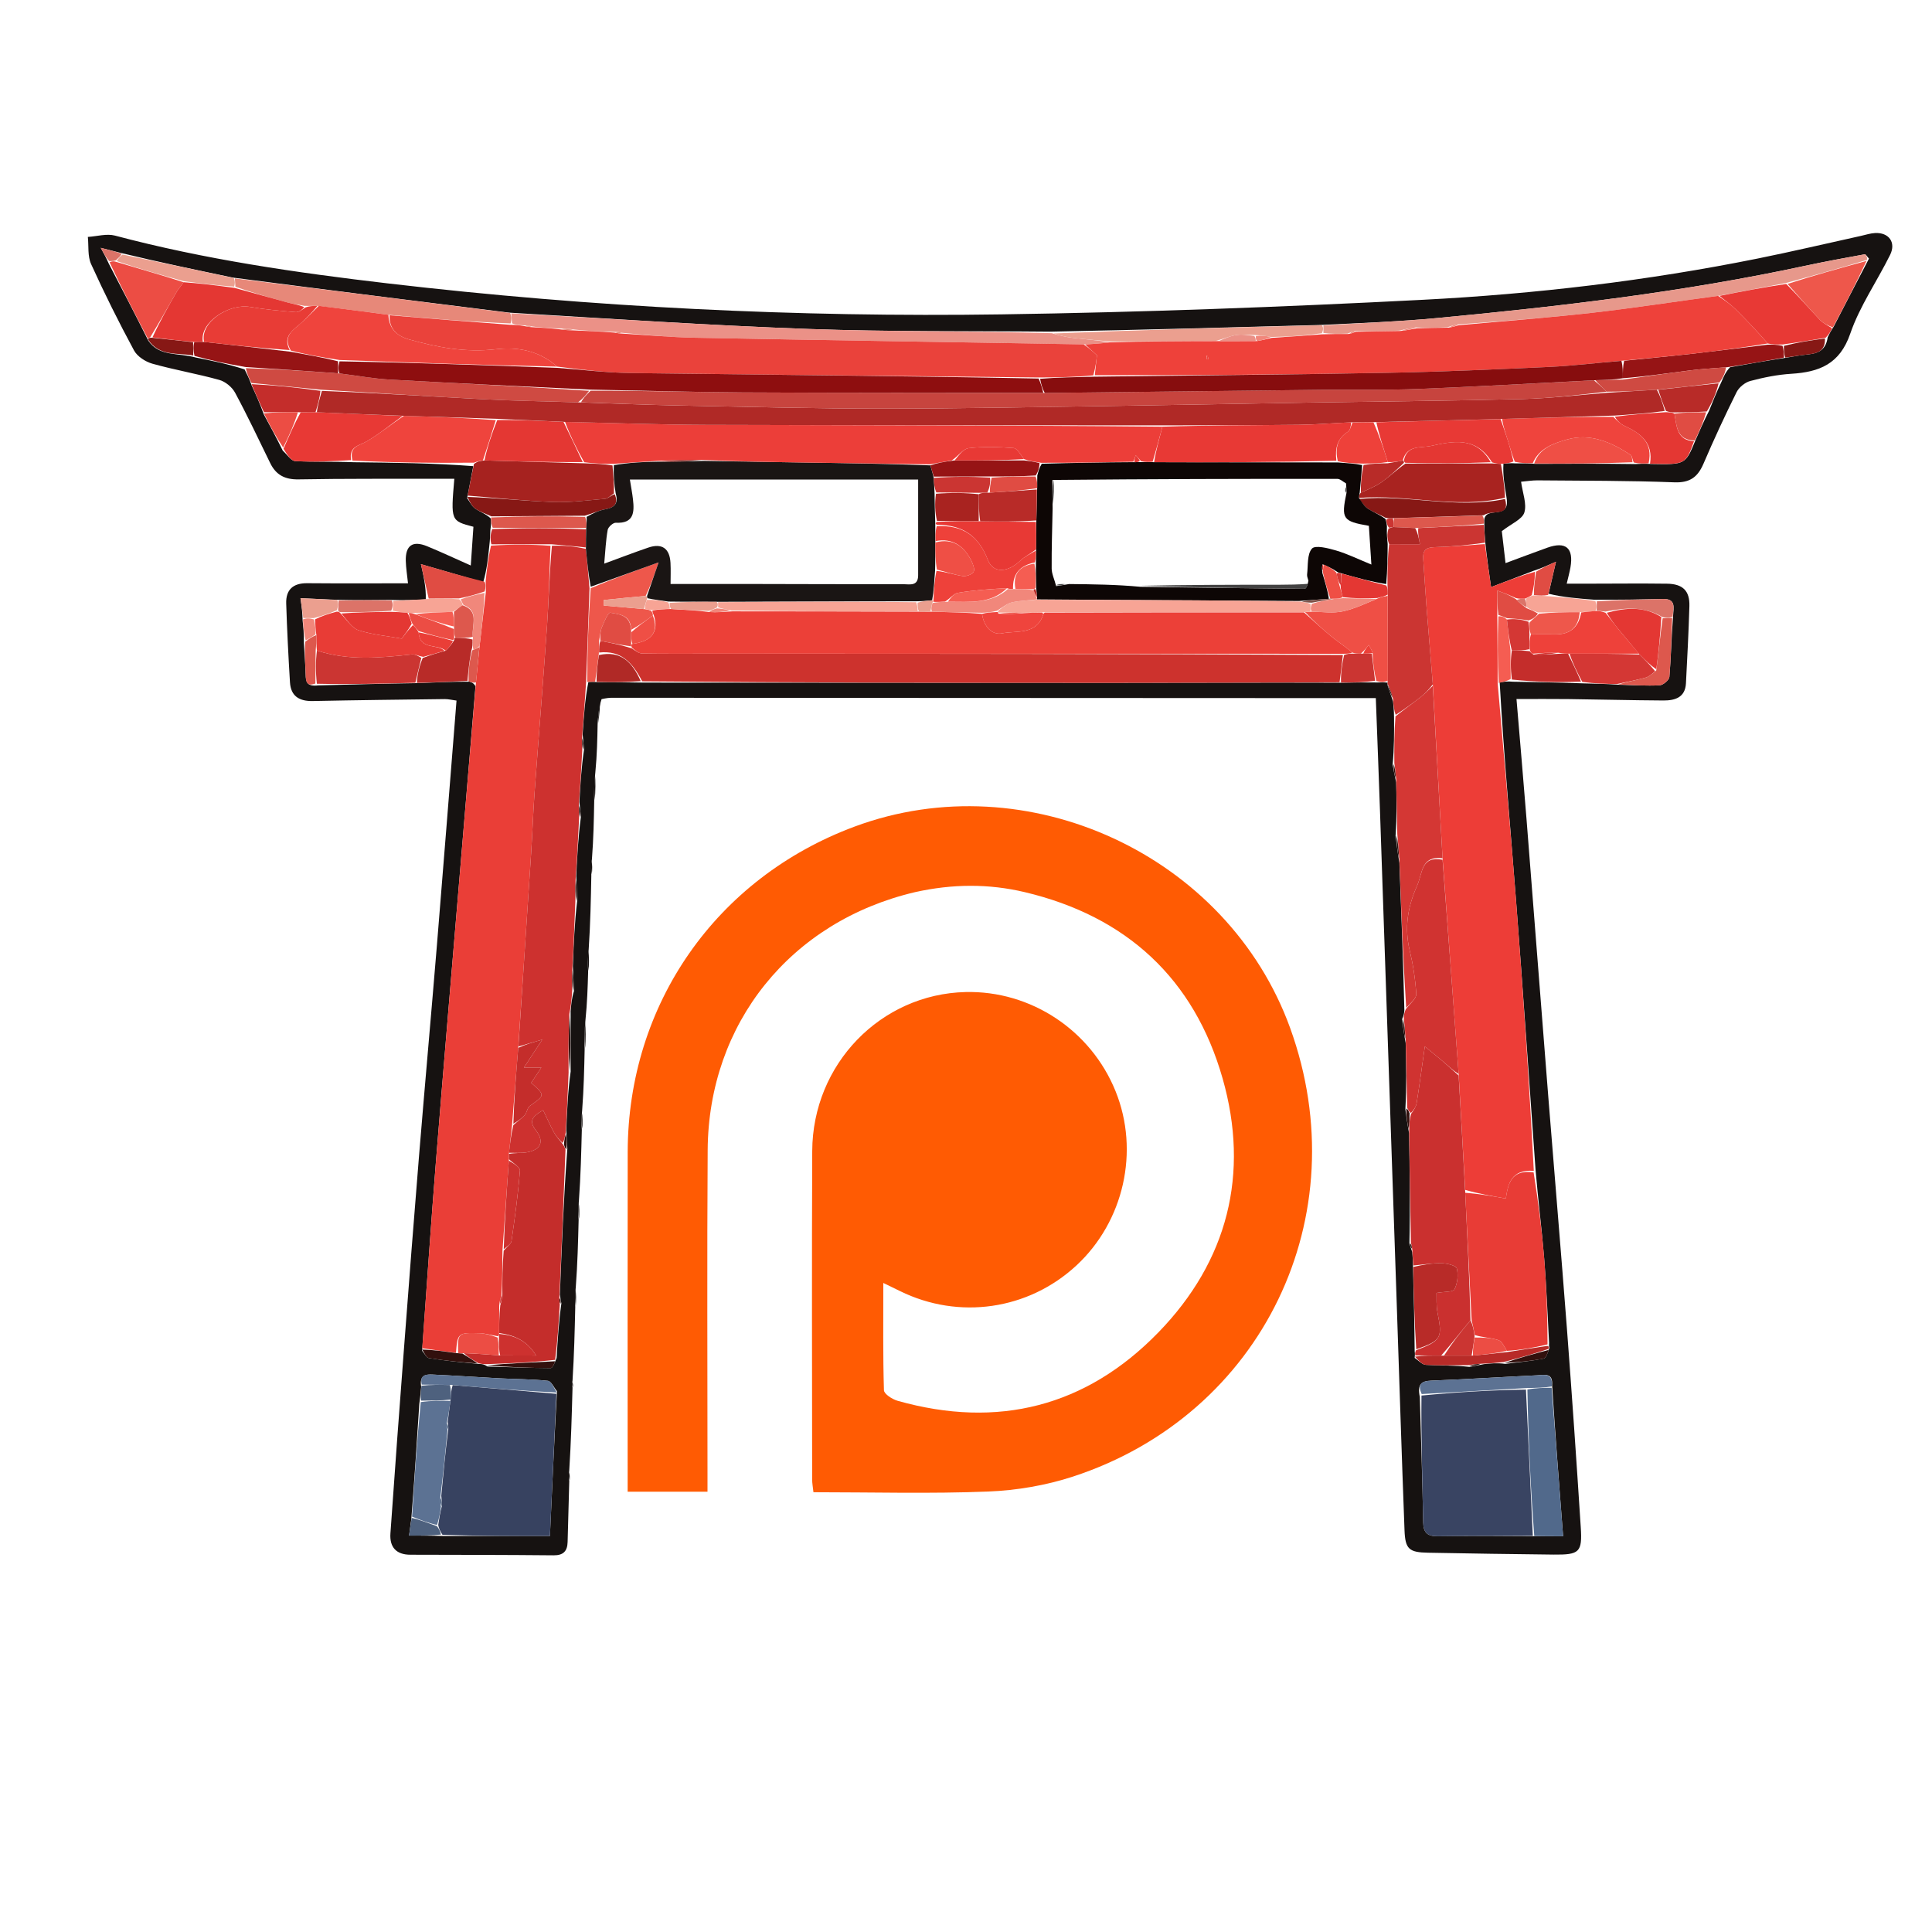 <svg version="1.1" id="Layer_1" xmlns="http://www.w3.org/2000/svg" xmlns:xlink="http://www.w3.org/1999/xlink" x="0px" y="0px"
	 width="100%" viewBox="0 0 600 600" enable-background="new 0 0 600 600" xml:space="preserve">
<path fill="transparent" opacity="1" stroke="none" 
	d="
M601,294 
	C601,396.667 601,498.833 601,601 
	C401,601 201,601 1,601 
	C1,401 1,201 1,1 
	C201,1 401,1 601,1 
	C601,98.5 601,196 601,294 
M184.222,266.116 
	C184.327,260.359 184.431,254.602 184.899,248.216 
	C184.947,245.471 184.996,242.727 185.328,239.116 
	C185.418,234.367 185.508,229.618 185.947,224.203 
	C186.167,221.79 186.388,219.377 187.567,216.824 
	C188.397,216.78 189.228,216.699 190.059,216.7 
	C262.884,216.73 335.71,216.766 408.535,216.801 
	C414.658,216.804 420.781,216.801 427.271,216.801 
	C427.725,229.02 428.18,240.473 428.572,251.929 
	C430.302,302.555 432.015,353.183 433.732,403.81 
	C434.539,427.624 435.289,451.44 436.186,475.251 
	C436.408,481.125 437.609,482.104 443.523,482.211 
	C456.518,482.445 469.514,482.667 482.511,482.793 
	C490.526,482.87 491.418,482.083 490.92,474.32 
	C489.598,453.716 488.183,433.116 486.616,412.529 
	C484.797,388.619 482.748,364.727 480.852,340.823 
	C478.56,311.935 476.345,283.041 474.056,254.152 
	C473.087,241.913 472.015,229.682 470.96,217.095 
	C476.772,217.095 481.923,217.043 487.072,217.107 
	C496.902,217.229 506.731,217.485 516.561,217.542 
	C520.116,217.563 523.356,216.665 523.588,212.209 
	C524.006,204.223 524.421,196.234 524.656,188.241 
	C524.795,183.488 522.628,181.336 517.682,181.27 
	C509.685,181.163 501.685,181.255 493.686,181.263 
	C491.452,181.265 489.218,181.263 486.557,181.263 
	C487.066,179.069 487.471,177.643 487.72,176.19 
	C488.754,170.171 486.262,168.048 480.535,170.091 
	C476.368,171.578 472.231,173.153 467.558,174.882 
	C467.075,170.733 466.662,167.186 466.402,164.955 
	C469.415,162.6 472.743,161.292 473.397,159.161 
	C474.222,156.479 472.863,153.124 472.384,149.608 
	C474.25,149.444 475.867,149.166 477.482,149.181 
	C491.643,149.309 505.814,149.246 519.961,149.79 
	C524.855,149.978 527.254,148.152 529.047,143.973 
	C532.259,136.484 535.685,129.078 539.316,121.783 
	C540.074,120.26 541.942,118.747 543.585,118.313 
	C547.74,117.213 552.033,116.344 556.314,116.081 
	C565.007,115.547 571.363,113.077 574.615,103.612 
	C577.556,95.05 582.943,87.349 586.996,79.142 
	C588.903,75.281 586.587,72.14 582.31,72.372 
	C580.832,72.452 579.374,72.939 577.911,73.261 
	C567.219,75.613 556.56,78.135 545.83,80.296 
	C511.523,87.203 476.805,91.306 441.918,93.1 
	C398.332,95.341 354.689,96.989 311.052,97.629 
	C247.367,98.563 183.802,95.422 120.516,88.022 
	C91.997,84.687 63.567,80.573 35.723,73.172 
	C33.129,72.483 30.107,73.405 27.284,73.579 
	C27.577,76.406 27.174,79.549 28.288,82.003 
	C32.415,91.089 36.875,100.039 41.615,108.82 
	C42.634,110.707 45.162,112.341 47.317,112.947 
	C54.179,114.876 61.246,116.076 68.113,117.989 
	C69.997,118.515 72.074,120.224 73.008,121.958 
	C76.868,129.126 80.341,136.503 83.918,143.822 
	C85.73,147.529 88.504,148.954 92.738,148.878 
	C107.066,148.621 121.4,148.719 135.732,148.683 
	C137.501,148.678 139.271,148.682 141.094,148.682 
	C139.981,161.755 139.981,161.755 147.026,163.591 
	C146.777,167.231 146.525,170.919 146.204,175.619 
	C141.008,173.317 136.849,171.362 132.602,169.623 
	C128.149,167.801 125.897,169.387 126.022,174.2 
	C126.079,176.43 126.454,178.652 126.712,181.15 
	C116.006,181.15 105.693,181.211 95.382,181.12 
	C90.984,181.082 88.749,183.167 88.883,187.431 
	C89.141,195.589 89.558,203.743 90.052,211.891 
	C90.315,216.226 92.961,217.798 97.146,217.712 
	C110.802,217.429 124.46,217.276 138.118,217.11 
	C139.205,217.097 140.296,217.376 141.775,217.57 
	C139.736,243.076 137.767,268.292 135.692,293.5 
	C133.889,315.402 131.912,337.289 130.116,359.191 
	C128.497,378.933 126.985,398.685 125.486,418.437 
	C124.023,437.696 122.594,456.958 121.249,476.226 
	C120.956,480.429 123.001,482.825 127.437,482.836 
	C142.269,482.871 157.101,482.877 171.933,483.018 
	C174.958,483.046 176.199,481.712 176.276,478.897 
	C176.45,472.576 176.621,466.256 177.045,459.502 
	C176.996,458.681 176.947,457.859 177.126,456.122 
	C177.352,447.728 177.578,439.333 178.051,430.614 
	C177.998,430.09 177.945,429.565 178.135,428.126 
	C178.307,420.713 178.479,413.301 178.964,405.311 
	C178.96,403.547 178.957,401.782 179.197,399.111 
	C179.364,392.376 179.532,385.64 179.992,378.315 
	C179.973,376.552 179.954,374.788 180.17,372.112 
	C180.343,365.041 180.517,357.971 180.988,350.315 
	C180.97,348.552 180.952,346.788 181.178,344.116 
	C181.308,338.028 181.437,331.94 181.913,325.215 
	C181.928,322.482 181.943,319.749 182.229,316.134 
	C182.369,311.385 182.509,306.636 182.97,301.278 
	C182.969,299.19 182.969,297.101 183.22,294.103 
	C183.36,286.697 183.501,279.291 183.96,271.356 
	C183.959,269.91 183.958,268.463 184.222,266.116 
M284.595,276.997 
	C295.821,274.474 307.07,274.41 318.259,277.066 
	C349.808,284.556 370.849,303.929 379.687,334.908 
	C388.141,364.541 381.287,391.618 359.753,413.783 
	C337.319,436.873 309.889,443.812 278.76,435.031 
	C277.105,434.564 274.551,432.914 274.516,431.752 
	C274.19,420.858 274.323,409.951 274.323,398.434 
	C276.571,399.527 278.032,400.231 279.487,400.947 
	C297.781,409.956 319.369,406.828 334.286,393.005 
	C349.042,379.331 353.959,357.482 346.46,338.915 
	C338.798,319.943 320.14,307.602 299.859,308.088 
	C273.511,308.72 252.369,330.47 252.245,357.453 
	C252.09,391.443 252.201,425.434 252.22,459.425 
	C252.221,460.679 252.468,461.934 252.624,463.424 
	C270.94,463.424 288.923,463.923 306.859,463.212 
	C315.731,462.86 324.852,461.308 333.286,458.544 
	C392.147,439.251 421.791,377.627 400.678,319.287 
	C381.232,265.552 319.008,236.775 265.377,256.714 
	C222.399,272.692 195.013,311.926 194.937,357.761 
	C194.881,391.252 194.924,424.743 194.924,458.234 
	C194.924,459.852 194.924,461.471 194.924,463.26 
	C203.344,463.26 211.256,463.26 219.718,463.26 
	C219.718,461.183 219.718,459.401 219.718,457.619 
	C219.721,424.128 219.55,390.636 219.774,357.147 
	C220.036,317.815 245.525,286.146 284.595,276.997 
z"/>
<path fill="#FF5B03" opacity="1" stroke="none" 
	d="
M284.175,277.062 
	C245.525,286.146 220.036,317.815 219.774,357.147 
	C219.55,390.636 219.721,424.128 219.718,457.619 
	C219.718,459.401 219.718,461.183 219.718,463.26 
	C211.256,463.26 203.344,463.26 194.924,463.26 
	C194.924,461.471 194.924,459.852 194.924,458.234 
	C194.924,424.743 194.881,391.252 194.937,357.761 
	C195.013,311.926 222.399,272.692 265.377,256.714 
	C319.008,236.775 381.232,265.552 400.678,319.287 
	C421.791,377.627 392.147,439.251 333.286,458.544 
	C324.852,461.308 315.731,462.86 306.859,463.212 
	C288.923,463.923 270.94,463.424 252.624,463.424 
	C252.468,461.934 252.221,460.679 252.22,459.425 
	C252.201,425.434 252.09,391.443 252.245,357.453 
	C252.369,330.47 273.511,308.72 299.859,308.088 
	C320.14,307.602 338.798,319.943 346.46,338.915 
	C353.959,357.482 349.042,379.331 334.286,393.005 
	C319.369,406.828 297.781,409.956 279.487,400.947 
	C278.032,400.231 276.571,399.527 274.323,398.434 
	C274.323,409.951 274.19,420.858 274.516,431.752 
	C274.551,432.914 277.105,434.564 278.76,435.031 
	C309.889,443.812 337.319,436.873 359.753,413.783 
	C381.287,391.618 388.141,364.541 379.687,334.908 
	C370.849,303.929 349.808,284.556 318.259,277.066 
	C307.07,274.41 295.821,274.474 284.175,277.062 
z"/>
<path fill="#161211" opacity="1" stroke="none" 
	d="
M178.652,405.889 
	C178.479,413.301 178.307,420.713 177.806,428.718 
	C177.586,429.853 177.695,430.396 177.803,430.939 
	C177.578,439.333 177.352,447.728 176.782,456.756 
	C176.556,458.238 176.675,459.087 176.793,459.935 
	C176.621,466.256 176.45,472.576 176.276,478.897 
	C176.199,481.712 174.958,483.046 171.933,483.018 
	C157.101,482.877 142.269,482.871 127.437,482.836 
	C123.001,482.825 120.956,480.429 121.249,476.226 
	C122.594,456.958 124.023,437.696 125.486,418.437 
	C126.985,398.685 128.497,378.933 130.116,359.191 
	C131.912,337.289 133.889,315.402 135.692,293.5 
	C137.767,268.292 139.736,243.076 141.775,217.57 
	C140.296,217.376 139.205,217.097 138.118,217.11 
	C124.46,217.276 110.802,217.429 97.146,217.712 
	C92.961,217.798 90.315,216.226 90.052,211.891 
	C89.558,203.743 89.141,195.589 88.883,187.431 
	C88.749,183.167 90.984,181.082 95.382,181.12 
	C105.693,181.211 116.006,181.15 126.712,181.15 
	C126.454,178.652 126.079,176.43 126.022,174.2 
	C125.897,169.387 128.149,167.801 132.602,169.623 
	C136.849,171.362 141.008,173.317 146.204,175.619 
	C146.525,170.919 146.777,167.231 147.026,163.591 
	C139.981,161.755 139.981,161.755 141.094,148.682 
	C139.271,148.682 137.501,148.678 135.732,148.683 
	C121.4,148.719 107.066,148.621 92.738,148.878 
	C88.504,148.954 85.73,147.529 83.918,143.822 
	C80.341,136.503 76.868,129.126 73.008,121.958 
	C72.074,120.224 69.997,118.515 68.113,117.989 
	C61.246,116.076 54.179,114.876 47.317,112.947 
	C45.162,112.341 42.634,110.707 41.615,108.82 
	C36.875,100.039 32.415,91.089 28.288,82.003 
	C27.174,79.549 27.577,76.406 27.284,73.579 
	C30.107,73.405 33.129,72.483 35.723,73.172 
	C63.567,80.573 91.997,84.687 120.516,88.022 
	C183.802,95.422 247.367,98.563 311.052,97.629 
	C354.689,96.989 398.332,95.341 441.918,93.1 
	C476.805,91.306 511.523,87.203 545.83,80.296 
	C556.56,78.135 567.219,75.613 577.911,73.261 
	C579.374,72.939 580.832,72.452 582.31,72.372 
	C586.587,72.14 588.903,75.281 586.996,79.142 
	C582.943,87.349 577.556,95.05 574.615,103.612 
	C571.363,113.077 565.007,115.547 556.314,116.081 
	C552.033,116.344 547.74,117.213 543.585,118.313 
	C541.942,118.747 540.074,120.26 539.316,121.783 
	C535.685,129.078 532.259,136.484 529.047,143.973 
	C527.254,148.152 524.855,149.978 519.961,149.79 
	C505.814,149.246 491.643,149.309 477.482,149.181 
	C475.867,149.166 474.25,149.444 472.384,149.608 
	C472.863,153.124 474.222,156.479 473.397,159.161 
	C472.743,161.292 469.415,162.6 466.402,164.955 
	C466.662,167.186 467.075,170.733 467.558,174.882 
	C472.231,173.153 476.368,171.578 480.535,170.091 
	C486.262,168.048 488.754,170.171 487.72,176.19 
	C487.471,177.643 487.066,179.069 486.557,181.263 
	C489.218,181.263 491.452,181.265 493.686,181.263 
	C501.685,181.255 509.685,181.163 517.682,181.27 
	C522.628,181.336 524.795,183.488 524.656,188.241 
	C524.421,196.234 524.006,204.223 523.588,212.209 
	C523.356,216.665 520.116,217.563 516.561,217.542 
	C506.731,217.485 496.902,217.229 487.072,217.107 
	C481.923,217.043 476.772,217.095 470.96,217.095 
	C472.015,229.682 473.087,241.913 474.056,254.152 
	C476.345,283.041 478.56,311.935 480.852,340.823 
	C482.748,364.727 484.797,388.619 486.616,412.529 
	C488.183,433.116 489.598,453.716 490.92,474.32 
	C491.418,482.083 490.526,482.87 482.511,482.793 
	C469.514,482.667 456.518,482.445 443.523,482.211 
	C437.609,482.104 436.408,481.125 436.186,475.251 
	C435.289,451.44 434.539,427.624 433.732,403.81 
	C432.015,353.183 430.302,302.555 428.572,251.929 
	C428.18,240.473 427.725,229.02 427.271,216.801 
	C420.781,216.801 414.658,216.804 408.535,216.801 
	C335.71,216.766 262.884,216.73 190.059,216.7 
	C189.228,216.699 188.397,216.78 186.823,217.127 
	C185.919,219.91 185.758,222.39 185.598,224.87 
	C185.508,229.618 185.418,234.367 184.895,239.81 
	C184.487,243.285 184.511,246.065 184.535,248.844 
	C184.431,254.602 184.327,260.359 183.833,266.782 
	C183.51,268.927 183.576,270.406 183.641,271.885 
	C183.501,279.291 183.36,286.697 182.824,294.807 
	C182.502,297.636 182.576,299.762 182.65,301.887 
	C182.509,306.636 182.369,311.385 181.816,316.845 
	C181.457,320.32 181.512,323.086 181.567,325.852 
	C181.437,331.94 181.308,338.028 180.795,344.81 
	C180.505,347.302 180.598,349.101 180.69,350.901 
	C180.517,357.971 180.343,365.041 179.793,372.808 
	C179.51,375.304 179.605,377.105 179.7,378.905 
	C179.532,385.64 179.364,392.376 178.813,399.801 
	C178.503,402.29 178.577,404.089 178.652,405.889 
M94.375,199.663 
	C94.567,202.958 94.821,206.25 94.929,209.547 
	C94.995,211.57 95.136,213.321 98.843,212.851 
	C108.896,212.579 118.949,212.307 129.932,212.151 
	C135.013,211.924 140.095,211.697 145.827,211.701 
	C146.48,211.918 147.133,212.135 147.665,213.132 
	C146.1,231.875 144.532,250.617 142.97,269.36 
	C140.439,299.718 137.842,330.07 135.408,360.436 
	C133.853,379.85 132.543,399.283 131.101,419.503 
	C131.806,420.291 132.421,421.648 133.231,421.776 
	C138.301,422.58 143.415,423.111 149.096,423.604 
	C149.689,423.624 150.282,423.643 151.403,424.374 
	C157.935,424.574 164.467,424.838 171,424.87 
	C171.605,424.873 172.218,423.402 172.859,421.731 
	C173.189,416.174 173.519,410.617 174.342,404.773 
	C174.208,404.171 174.074,403.57 173.878,402.036 
	C174.458,387.043 175.038,372.049 176.191,356.772 
	C176.104,355.169 176.017,353.565 175.86,351.031 
	C176.1,345.038 176.341,339.045 177.233,332.704 
	C177.229,326.827 177.226,320.95 177.207,314.182 
	C177.366,312.139 177.525,310.095 178.265,307.717 
	C178.173,305.474 178.082,303.231 177.907,300.055 
	C178.162,293.386 178.418,286.717 179.256,279.72 
	C179.183,277.481 179.109,275.243 178.952,272.073 
	C179.25,266.068 179.548,260.063 180.409,253.657 
	C180.277,252.437 180.145,251.216 179.938,249.067 
	C180.234,243.732 180.53,238.398 181.396,232.667 
	C181.269,231.444 181.141,230.221 180.936,228.067 
	C181.297,222.639 181.658,217.211 182.719,211.814 
	C183.421,211.769 184.122,211.724 185.764,211.867 
	C190.186,211.868 194.607,211.87 199.956,211.988 
	C248.69,212.016 297.425,212.067 346.16,212.062 
	C369.442,212.06 392.725,211.952 416.915,212.034 
	C420.298,211.965 423.68,211.896 427.847,211.949 
	C428.9,211.903 429.954,211.857 430.894,212.015 
	C430.894,212.015 430.894,212.248 430.958,212.95 
	C431.418,214.317 431.878,215.685 432.617,217.84 
	C432.768,219.228 432.92,220.616 432.932,222.928 
	C432.963,227.612 432.994,232.296 432.496,237.419 
	C432.767,238.963 433.038,240.508 433.589,242.936 
	C433.708,248.294 433.827,253.651 433.406,259.553 
	C433.71,262.051 434.015,264.55 434.589,267.938 
	C435.167,282.956 435.745,297.974 436.14,313.73 
	C436.08,314.489 436.02,315.248 435.428,316.522 
	C435.703,318.696 435.978,320.871 436.543,323.929 
	C436.694,330.617 436.845,337.305 436.449,344.503 
	C436.742,346.686 437.035,348.868 437.592,351.941 
	C437.782,363.273 437.973,374.605 437.702,386.187 
	C437.905,386.812 438.109,387.436 438.582,388.847 
	C438.702,390.234 438.821,391.62 438.826,393.938 
	C439.049,402.313 439.273,410.688 439.337,419.682 
	C439.405,420.098 439.474,420.514 439.332,421.706 
	C440.49,422.462 441.614,423.799 442.812,423.87 
	C447.184,424.128 451.581,423.965 456.41,424.505 
	C457.637,424.257 458.863,424.01 460.839,423.646 
	C462.883,423.429 464.928,423.212 467.488,423.558 
	C471.455,423.054 475.451,422.694 479.366,421.926 
	C480.171,421.768 480.677,420.086 481.188,418.523 
	C481.108,418.34 481.028,418.158 481.08,417.055 
	C480.589,408.294 480.273,399.518 479.557,390.775 
	C478.829,381.882 477.705,373.022 476.871,363.196 
	C474.875,335.459 472.991,307.712 470.847,279.985 
	C469.102,257.412 467.045,234.863 465.74,211.94 
	C466.906,211.732 468.071,211.523 469.931,211.714 
	C476.953,211.829 483.974,211.944 491.798,212.229 
	C495.236,212.299 498.674,212.37 502.976,212.661 
	C507.118,212.759 511.27,213.051 515.394,212.828 
	C516.5,212.768 518.359,211.209 518.443,210.216 
	C518.96,204.135 519.066,198.018 519.601,191.142 
	C519.729,188.725 520.534,185.929 516.482,186.02 
	C509.615,186.176 502.747,186.285 494.98,186.24 
	C490.202,185.876 485.424,185.512 480.927,184.387 
	C481.605,181.451 482.282,178.515 483.219,174.452 
	C480.457,175.687 478.746,176.452 476.317,177.245 
	C472.102,178.861 467.887,180.476 463.062,182.325 
	C462.342,177.3 461.745,173.127 461.229,168.103 
	C461.102,166.397 460.976,164.69 460.96,162.268 
	C460.906,161.548 460.852,160.829 461.598,159.971 
	C463.556,158.145 469.088,160.744 467.813,154.182 
	C467.25,150.813 466.687,147.445 466.907,144.006 
	C467.949,143.898 468.991,143.79 470.864,143.908 
	C472.579,143.885 474.294,143.863 476.925,144.054 
	C486.949,144.011 496.974,143.968 507.815,144.116 
	C509.205,144.04 510.594,143.964 512.882,144.096 
	C523.44,144.3 523.44,144.3 526.61,136.558 
	C527.844,133.728 529.078,130.898 530.772,127.575 
	C531.901,124.733 533.03,121.891 534.627,118.556 
	C535.246,117.061 535.865,115.566 537.279,114.045 
	C542.862,113.049 548.444,112.053 554.879,111.059 
	C556.801,110.755 558.714,110.363 560.647,110.167 
	C563.883,109.837 566.95,109.394 567.613,104.723 
	C568.067,103.794 568.521,102.864 569.457,101.457 
	C572.983,94.635 576.508,87.812 580.426,80.32 
	C579.978,79.851 579.446,78.917 579.095,78.98 
	C572.872,80.102 566.65,81.25 560.468,82.579 
	C522.857,90.664 484.732,95.149 446.493,98.756 
	C434.694,99.869 422.831,100.309 410.068,100.926 
	C382.383,101.679 354.697,102.432 326.089,103 
	C301.097,102.766 276.085,103.058 251.116,102.165 
	C220.321,101.062 189.561,98.973 158.085,97.092 
	C129.703,93.55 101.321,90.008 72.277,86.206 
	C60.864,83.819 49.452,81.433 37.533,78.553 
	C35.819,78.118 34.105,77.683 31.284,76.966 
	C32.393,78.99 32.979,80.061 33.763,81.837 
	C37.801,89.584 41.839,97.331 46.051,105.776 
	C49.492,110.843 55.241,109.474 60.789,111.027 
	C65.802,112.03 70.814,113.032 75.964,114.72 
	C76.677,116.128 77.39,117.535 78.145,119.666 
	C79.419,122.448 80.693,125.231 81.953,128.745 
	C83.843,132.229 85.733,135.713 87.815,139.951 
	C89.105,141.086 90.344,143.123 91.694,143.2 
	C97.466,143.529 103.271,143.28 109.937,143.554 
	C122.284,143.684 134.631,143.814 146.976,144.768 
	C146.397,147.818 145.817,150.868 145.076,154.713 
	C145.888,155.809 146.499,157.192 147.56,157.931 
	C149.077,158.988 150.922,159.574 152.452,161.05 
	C152.504,161.985 152.556,162.921 152.276,164.666 
	C152.236,166.122 152.197,167.579 151.924,169.854 
	C151.557,173.404 151.19,176.953 150.072,180.82 
	C143.847,179.013 137.621,177.207 130.722,175.204 
	C131.566,178.943 132.349,182.417 132.225,186.169 
	C128.855,186.317 125.485,186.465 121.214,186.303 
	C115.862,186.359 110.509,186.415 104.354,186.264 
	C100.853,186.107 97.352,185.951 93.322,185.771 
	C93.692,188.421 93.937,190.177 93.989,192.797 
	C94.202,194.817 94.416,196.836 94.375,199.663 
M130.799,430.713 
	C130.673,432.165 130.547,433.616 130.225,435.963 
	C129.472,447.644 128.719,459.326 127.735,471.759 
	C127.521,473.328 127.308,474.897 127.037,476.892 
	C130.729,476.892 133.832,476.892 137.873,477.028 
	C148.75,477.028 159.626,477.028 170.784,477.028 
	C171.478,461.872 172.143,447.369 172.971,432.052 
	C172.031,430.927 171.184,428.939 170.134,428.825 
	C165.208,428.291 160.225,428.317 155.266,428.058 
	C148.327,427.696 141.395,427.202 134.453,426.89 
	C132.493,426.802 130.175,426.782 130.799,430.713 
M482.012,430.151 
	C482.356,426.198 479.504,427.008 477.315,427.114 
	C466.379,427.642 455.45,428.335 444.511,428.77 
	C441.449,428.892 440.119,429.807 440.941,433.872 
	C441.305,446.843 441.744,459.813 441.981,472.786 
	C442.041,476.089 443.413,477.133 446.536,477.091 
	C456.365,476.958 466.197,476.994 476.935,477.085 
	C479.521,477.085 482.107,477.085 485.439,477.085 
	C484.215,461.246 483.045,446.113 482.012,430.151 
z"/>
<path fill="#1A1514" opacity="1" stroke="none" 
	d="
M184.717,248.53 
	C184.511,246.065 184.487,243.285 184.753,240.244 
	C184.996,242.727 184.947,245.471 184.717,248.53 
z"/>
<path fill="#1A1514" opacity="1" stroke="none" 
	d="
M181.74,325.533 
	C181.512,323.086 181.457,320.32 181.68,317.285 
	C181.943,319.749 181.928,322.482 181.74,325.533 
z"/>
<path fill="#1A1514" opacity="1" stroke="none" 
	d="
M185.772,224.536 
	C185.758,222.39 185.919,219.91 186.343,217.197 
	C186.388,219.377 186.167,221.79 185.772,224.536 
z"/>
<path fill="#1A1514" opacity="1" stroke="none" 
	d="
M182.81,301.583 
	C182.576,299.762 182.502,297.636 182.698,295.261 
	C182.969,297.101 182.969,299.19 182.81,301.583 
z"/>
<path fill="#1A1514" opacity="1" stroke="none" 
	d="
M180.839,350.608 
	C180.598,349.101 180.505,347.302 180.673,345.264 
	C180.952,346.788 180.97,348.552 180.839,350.608 
z"/>
<path fill="#1A1514" opacity="1" stroke="none" 
	d="
M178.808,405.6 
	C178.577,404.089 178.503,402.29 178.691,400.254 
	C178.957,401.782 178.96,403.547 178.808,405.6 
z"/>
<path fill="#1A1514" opacity="1" stroke="none" 
	d="
M179.846,378.61 
	C179.605,377.105 179.51,375.304 179.676,373.264 
	C179.954,374.788 179.973,376.552 179.846,378.61 
z"/>
<path fill="#1A1514" opacity="1" stroke="none" 
	d="
M183.801,271.62 
	C183.576,270.406 183.51,268.927 183.7,267.233 
	C183.958,268.463 183.959,269.91 183.801,271.62 
z"/>
<path fill="#1A1514" opacity="1" stroke="none" 
	d="
M176.919,459.719 
	C176.675,459.087 176.556,458.238 176.668,457.214 
	C176.947,457.859 176.996,458.681 176.919,459.719 
z"/>
<path fill="#1A1514" opacity="1" stroke="none" 
	d="
M177.927,430.777 
	C177.695,430.396 177.586,429.853 177.684,429.175 
	C177.945,429.565 177.998,430.09 177.927,430.777 
z"/>
<path fill="#EA3E37" opacity="1" stroke="none" 
	d="
M150.823,180.502 
	C151.19,176.953 151.557,173.404 152.497,169.441 
	C159.027,169.034 164.984,169.04 170.96,169.507 
	C170.628,178.081 170.449,186.206 169.89,194.304 
	C168.696,211.621 167.271,228.921 166.011,246.234 
	C165.554,252.509 165.348,258.801 164.941,265.08 
	C163.648,285.054 162.314,305.026 160.941,325.413 
	C160.268,333.549 159.649,341.269 159.019,349.414 
	C158.691,352.564 158.375,355.291 158.046,358.346 
	C158.039,359.11 158.044,359.547 158.031,360.443 
	C157.36,369.939 156.706,378.977 156.041,388.477 
	C156.016,393.293 156.004,397.645 155.731,402.207 
	C155.335,403.283 155.198,404.149 155.049,405.464 
	C155.03,408.606 155.023,411.3 154.999,414.252 
	C154.964,414.682 154.947,414.853 154.525,414.963 
	C152.381,414.601 150.649,414.088 148.903,414.039 
	C142.181,413.851 142.092,413.983 141.606,420.131 
	C137.832,419.682 134.477,419.194 131.123,418.707 
	C132.543,399.283 133.853,379.85 135.408,360.436 
	C137.842,330.07 140.439,299.718 142.97,269.36 
	C144.532,250.617 146.1,231.875 147.784,212.287 
	C148.229,207.946 148.554,204.451 148.952,200.548 
	C149.634,194.818 150.243,189.497 150.895,183.72 
	C150.901,182.343 150.862,181.422 150.823,180.502 
z"/>
<path fill="#ED3D37" opacity="1" stroke="none" 
	d="
M461.147,168.955 
	C461.745,173.127 462.342,177.3 463.062,182.325 
	C467.887,180.476 472.102,178.861 476.671,177.579 
	C476.678,180.187 476.33,182.46 475.7,184.848 
	C474.913,185.286 474.409,185.61 473.543,185.933 
	C472.454,185.955 471.727,185.978 470.768,185.733 
	C468.907,184.859 467.277,184.253 465.006,183.409 
	C465.006,186.133 465.006,188.549 465.001,191.402 
	C465.04,198.659 465.083,205.481 465.127,212.303 
	C467.045,234.863 469.102,257.412 470.847,279.985 
	C472.991,307.712 474.875,335.459 476.335,363.622 
	C469.228,363.076 468.318,367.793 467.643,372.216 
	C463.276,371.445 459.16,370.719 455.033,369.529 
	C454.345,357.377 453.668,345.69 452.996,333.542 
	C451.334,311.053 449.667,289.026 448.002,266.531 
	C446.991,248.371 445.978,230.68 444.973,212.555 
	C444.335,204.395 443.658,196.671 443.052,188.941 
	C442.651,183.835 442.368,178.72 441.998,173.612 
	C441.822,171.191 442.6,170.006 445.315,169.935 
	C450.597,169.797 455.87,169.302 461.147,168.955 
z"/>
<path fill="#CD312F" opacity="1" stroke="none" 
	d="
M158.059,358.018 
	C158.375,355.291 158.691,352.564 159.42,349.415 
	C160.891,348.099 162.071,347.312 162.967,346.279 
	C163.663,345.476 163.755,344.008 164.548,343.45 
	C169.289,340.115 169.331,340.175 164.964,336.277 
	C165.91,334.855 166.874,333.407 168.115,331.542 
	C166.535,331.542 165.485,331.542 162.711,331.542 
	C164.754,328.427 166.158,326.288 168.405,322.864 
	C165.334,323.749 163.165,324.374 160.996,324.999 
	C162.314,305.026 163.648,285.054 164.941,265.08 
	C165.348,258.801 165.554,252.509 166.011,246.234 
	C167.271,228.921 168.696,211.621 169.89,194.304 
	C170.449,186.206 170.628,178.081 171.397,169.492 
	C175.177,169.346 178.539,169.676 181.958,170.462 
	C182.376,174.718 182.735,178.519 183.08,182.768 
	C182.717,192.739 182.368,202.261 182.02,211.783 
	C181.658,217.211 181.297,222.639 180.781,228.776 
	C180.692,230.677 180.759,231.87 180.827,233.063 
	C180.53,238.398 180.234,243.732 179.782,249.776 
	C179.7,251.675 179.773,252.866 179.846,254.058 
	C179.548,260.063 179.25,266.068 178.776,272.857 
	C178.624,275.777 178.649,277.913 178.674,280.048 
	C178.418,286.717 178.162,293.386 177.742,300.849 
	C177.614,303.779 177.649,305.915 177.685,308.051 
	C177.525,310.095 177.366,312.139 176.835,314.829 
	C176.503,321.334 176.543,327.193 176.582,333.052 
	C176.341,339.045 176.1,345.038 175.694,351.747 
	C175.38,353.311 175.233,354.159 174.714,354.965 
	C173.55,353.825 172.627,352.797 171.993,351.614 
	C170.815,349.419 169.806,347.135 168.674,344.779 
	C165.247,346.699 164.191,348.182 166.435,351.052 
	C169.159,354.536 167.933,357.167 163.5,357.88 
	C161.725,358.166 159.875,357.986 158.059,358.018 
z"/>
<path fill="#CD322D" opacity="1" stroke="none" 
	d="
M416.007,211.893 
	C392.725,211.952 369.442,212.06 346.16,212.062 
	C297.425,212.067 248.69,212.016 199.44,211.588 
	C196.402,205.694 192.807,201.895 186.051,202.653 
	C186.036,201.187 186.043,200.12 186.461,199.034 
	C189.915,199.674 192.958,200.334 196.182,201.332 
	C197.386,202.116 198.4,202.93 199.428,202.948 
	C206.171,203.065 212.916,203.01 219.661,203.011 
	C285.44,203.023 351.218,203.035 417.041,203.417 
	C416.726,206.488 416.367,209.191 416.007,211.893 
z"/>
<path fill="#374260" opacity="1" stroke="none" 
	d="
M172.807,432.865 
	C172.143,447.369 171.478,461.872 170.784,477.028 
	C159.626,477.028 148.75,477.028 137.413,476.639 
	C136.653,475.502 136.354,474.754 136.093,473.628 
	C136.404,471.497 136.677,469.745 137.205,467.818 
	C137.319,466.761 137.177,465.879 137.039,464.564 
	C137.693,457.421 138.342,450.71 139.214,443.855 
	C139.301,443.139 139.167,442.568 139.038,441.602 
	C139.328,439.158 139.613,437.108 139.939,434.648 
	C140.046,432.887 140.112,431.536 140.594,430.157 
	C151.609,431.041 162.208,431.953 172.807,432.865 
z"/>
<path fill="#394462" opacity="1" stroke="none" 
	d="
M476.028,476.964 
	C466.197,476.994 456.365,476.958 446.536,477.091 
	C443.413,477.133 442.041,476.089 441.981,472.786 
	C441.744,459.813 441.305,446.843 441.455,433.401 
	C452.602,432.318 463.235,431.705 473.897,431.554 
	C474.626,446.998 475.327,461.981 476.028,476.964 
z"/>
<path fill="#CA302F" opacity="1" stroke="none" 
	d="
M452.991,334.002 
	C453.668,345.69 454.345,357.377 455.019,369.975 
	C455.686,383.922 456.356,396.959 456.672,410.032 
	C453.546,413.713 450.774,417.356 447.565,421.001 
	C444.6,420.978 442.071,420.954 439.542,420.93 
	C439.474,420.514 439.405,420.098 439.758,419.344 
	C447.647,416.306 447.992,415.541 446.443,407.696 
	C445.991,405.406 446.178,402.989 446.113,401.536 
	C448.638,401.086 451.275,401.285 451.711,400.4 
	C452.635,398.524 452.932,395.952 452.423,393.933 
	C452.195,393.03 449.417,392.35 447.779,392.313 
	C444.84,392.248 441.888,392.745 438.941,393.007 
	C438.821,391.62 438.702,390.234 438.603,388.2 
	C438.471,387.014 438.317,386.476 438.164,385.937 
	C437.973,374.605 437.782,363.273 437.619,351.1 
	C437.7,348.844 437.753,347.429 438.205,345.944 
	C439.069,344.762 439.774,343.689 439.959,342.532 
	C440.824,337.111 441.545,331.668 442.493,325.004 
	C444.968,327.032 446.548,328.275 448.069,329.586 
	C449.738,331.025 451.353,332.528 452.991,334.002 
z"/>
<path fill="#E83C36" opacity="1" stroke="none" 
	d="
M457.025,409.996 
	C456.356,396.959 455.686,383.922 455.03,370.439 
	C459.16,370.719 463.276,371.445 467.643,372.216 
	C468.318,367.793 469.228,363.076 476.277,364.097 
	C477.705,373.022 478.829,381.882 479.557,390.775 
	C480.273,399.518 480.589,408.294 480.597,417.519 
	C476.066,418.625 472.018,419.269 467.972,419.525 
	C467.103,418.113 466.411,416.52 465.326,416.179 
	C462.993,415.445 460.457,415.356 458,414.616 
	C457.672,412.818 457.349,411.407 457.025,409.996 
z"/>
<path fill="#C42D2B" opacity="1" stroke="none" 
	d="
M158.046,358.346 
	C159.875,357.986 161.725,358.166 163.5,357.88 
	C167.933,357.167 169.159,354.536 166.435,351.052 
	C164.191,348.182 165.247,346.699 168.674,344.779 
	C169.806,347.135 170.815,349.419 171.993,351.614 
	C172.627,352.797 173.55,353.825 174.774,355.315 
	C175.343,356.157 175.48,356.607 175.618,357.056 
	C175.038,372.049 174.458,387.043 173.739,402.675 
	C173.683,403.897 173.766,404.479 173.849,405.061 
	C173.519,410.617 173.189,416.174 172.403,422.307 
	C164.923,423.143 157.899,423.403 150.875,423.662 
	C150.282,423.643 149.689,423.624 148.618,423.37 
	C146.629,422.207 145.118,421.278 144.047,420.23 
	C147.949,420.378 151.411,420.645 155.345,420.941 
	C159.374,420.971 162.933,420.971 166.491,420.971 
	C163.642,416.252 159.601,414.62 155.017,413.994 
	C155.023,411.3 155.03,408.606 155.367,405.412 
	C155.795,403.94 155.893,402.969 155.991,401.998 
	C156.004,397.645 156.016,393.293 156.426,388.417 
	C157.526,387.075 158.724,386.329 158.854,385.428 
	C159.9,378.152 160.91,370.86 161.474,363.537 
	C161.558,362.447 159.25,361.173 158.049,359.984 
	C158.044,359.547 158.039,359.11 158.046,358.346 
z"/>
<path fill="#D03331" opacity="1" stroke="none" 
	d="
M452.996,333.542 
	C451.353,332.528 449.738,331.025 448.069,329.586 
	C446.548,328.275 444.968,327.032 442.493,325.004 
	C441.545,331.668 440.824,337.111 439.959,342.532 
	C439.774,343.689 439.069,344.762 438.153,345.668 
	C437.466,344.973 437.231,344.483 436.996,343.993 
	C436.845,337.305 436.694,330.617 436.561,323.1 
	C436.373,320.183 436.166,318.095 435.96,316.007 
	C436.02,315.248 436.08,314.489 436.612,313.349 
	C438.055,311.536 439.92,310.047 439.835,308.68 
	C439.553,304.134 438.852,299.563 437.792,295.126 
	C436.107,288.077 437.168,281.65 440.099,275.051 
	C441.852,271.104 441.247,265.732 448,266.999 
	C449.667,289.026 451.334,311.053 452.996,333.542 
z"/>
<path fill="#D43734" opacity="1" stroke="none" 
	d="
M448.002,266.531 
	C441.247,265.732 441.852,271.104 440.099,275.051 
	C437.168,281.65 436.107,288.077 437.792,295.126 
	C438.852,299.563 439.553,304.134 439.835,308.68 
	C439.92,310.047 438.055,311.536 436.703,312.98 
	C435.745,297.974 435.167,282.956 434.605,267.088 
	C434.396,263.828 434.171,261.418 433.946,259.009 
	C433.827,253.651 433.708,248.294 433.601,242.138 
	C433.417,239.887 433.221,238.434 433.025,236.98 
	C432.994,232.296 432.963,227.612 433.379,222.466 
	C436.304,220.152 438.821,218.348 441.245,216.429 
	C442.565,215.384 443.73,214.142 444.965,212.988 
	C445.978,230.68 446.991,248.371 448.002,266.531 
z"/>
<path fill="#CB3532" opacity="1" stroke="none" 
	d="
M444.973,212.555 
	C443.73,214.142 442.565,215.384 441.245,216.429 
	C438.821,218.348 436.304,220.152 433.449,222.004 
	C432.92,220.616 432.768,219.228 432.63,217.106 
	C432.06,214.997 431.477,213.622 430.894,212.248 
	C430.894,212.248 430.894,212.015 430.938,211.483 
	C430.975,202.318 430.967,193.684 430.974,184.638 
	C430.97,183.403 430.953,182.58 430.895,181.311 
	C430.888,176.905 430.921,172.947 431.41,168.997 
	C434.76,169.006 437.653,169.006 440.989,169.006 
	C440.554,166.807 440.277,165.408 440.469,163.998 
	C447.575,163.651 454.212,163.318 460.85,162.984 
	C460.976,164.69 461.102,166.397 461.188,168.529 
	C455.87,169.302 450.597,169.797 445.315,169.935 
	C442.6,170.006 441.822,171.191 441.998,173.612 
	C442.368,178.72 442.651,183.835 443.052,188.941 
	C443.658,196.671 444.335,204.395 444.973,212.555 
z"/>
<path fill="#EB9187" opacity="1" stroke="none" 
	d="
M158.786,97.31 
	C189.561,98.973 220.321,101.062 251.116,102.165 
	C276.085,103.058 301.097,102.766 326.657,103.474 
	C329.365,104.302 331.496,104.748 333.65,104.991 
	C337.429,105.417 341.222,105.718 344.698,106.309 
	C341.924,106.689 339.46,106.832 336.529,106.947 
	C296.008,106.258 255.955,105.645 215.904,104.889 
	C208.276,104.745 200.66,104.037 192.972,103.339 
	C192.264,103.082 191.623,103.076 190.519,103.073 
	C186.048,102.917 182.04,102.757 177.933,102.302 
	C176.557,102.008 175.279,102.009 173.551,102.019 
	C170.413,101.884 167.727,101.74 164.975,101.346 
	C164.271,101.074 163.633,101.052 162.596,101.036 
	C161.14,100.971 160.083,100.899 159.014,100.389 
	C158.93,99.071 158.858,98.19 158.786,97.31 
z"/>
<path fill="#E7988B" opacity="1" stroke="none" 
	d="
M410.998,101.057 
	C422.831,100.309 434.694,99.869 446.493,98.756 
	C484.732,95.149 522.857,90.664 560.468,82.579 
	C566.65,81.25 572.872,80.102 579.095,78.98 
	C579.446,78.917 579.978,79.851 579.842,80.696 
	C571.164,83.341 563.069,85.611 554.558,87.9 
	C547.421,89.242 540.703,90.565 533.558,91.887 
	C520.221,93.662 507.338,95.682 494.393,97.147 
	C480.627,98.705 466.803,99.737 452.821,100.754 
	C451.736,100.851 450.835,101.193 449.494,101.632 
	C446.033,101.803 443.012,101.877 439.756,101.692 
	C437.995,101.822 436.468,102.211 434.488,102.682 
	C429.696,102.853 425.357,102.94 420.871,102.806 
	C420.125,102.893 419.525,103.2 418.497,103.605 
	C415.71,103.713 413.351,103.724 410.995,103.401 
	C410.998,102.396 410.998,101.727 410.998,101.057 
z"/>
<path fill="#A6221F" opacity="1" stroke="none" 
	d="
M145.238,153.918 
	C145.817,150.868 146.397,147.818 147.186,144.101 
	C148.258,143.279 149.12,143.124 150.452,142.992 
	C160.956,143.289 170.99,143.563 181.476,143.88 
	C184.687,143.995 187.447,144.069 190.216,144.543 
	C190.474,147.626 190.722,150.308 190.667,153.233 
	C189.562,153.972 188.793,154.835 187.956,154.907 
	C182.554,155.369 177.122,156.103 171.73,155.905 
	C162.887,155.58 154.068,154.614 145.238,153.918 
z"/>
<path fill="#CF4A42" opacity="1" stroke="none" 
	d="
M78.103,118.942 
	C77.39,117.535 76.677,116.128 76.372,114.336 
	C86.19,114.611 95.6,115.272 105.432,115.974 
	C110.927,116.657 115.984,117.6 121.078,117.887 
	C141.711,119.047 162.354,120.006 182.942,121.373 
	C181.922,122.78 180.953,123.854 179.518,124.943 
	C169.317,124.643 159.573,124.483 149.848,123.976 
	C133.228,123.109 116.62,122.023 99.557,121.017 
	C92.106,120.317 85.104,119.629 78.103,118.942 
z"/>
<path fill="#EF443D" opacity="1" stroke="none" 
	d="
M149.981,142.969 
	C149.12,143.124 148.258,143.279 147.187,143.689 
	C134.631,143.814 122.284,143.684 109.48,143.046 
	C108.299,138.579 111.521,138.445 113.89,137.062 
	C117.803,134.778 121.338,131.844 125.466,129.138 
	C135.255,129.431 144.61,129.769 153.967,130.479 
	C152.639,134.891 151.31,138.93 149.981,142.969 
z"/>
<path fill="#A92320" opacity="1" stroke="none" 
	d="
M466.124,144.076 
	C466.687,147.445 467.25,150.813 467.389,154.584 
	C451.998,158.187 437.031,153.407 422.031,154.645 
	C422.089,153.862 422.181,153.42 422.64,152.98 
	C425.043,151.918 427.222,151.056 429.077,149.738 
	C431.522,148.003 433.712,145.909 436.479,143.965 
	C445.634,143.937 454.32,143.913 463.395,143.919 
	C464.564,143.99 465.344,144.033 466.124,144.076 
z"/>
<path fill="#51698B" opacity="1" stroke="none" 
	d="
M476.481,477.024 
	C475.327,461.981 474.626,446.998 474.35,431.524 
	C477.142,431.015 479.509,430.998 481.876,430.981 
	C483.045,446.113 484.215,461.246 485.439,477.085 
	C482.107,477.085 479.521,477.085 476.481,477.024 
z"/>
<path fill="#EF443D" opacity="1" stroke="none" 
	d="
M511.984,143.888 
	C510.594,143.964 509.205,144.04 507.401,143.647 
	C506.83,142.549 506.884,141.604 506.486,141.338 
	C500.463,137.32 493.845,134.453 486.652,136.494 
	C482.618,137.638 477.984,139.144 476.009,143.84 
	C474.294,143.863 472.579,143.885 470.44,143.414 
	C469.453,140.919 468.935,138.903 468.312,136.921 
	C467.6,134.651 466.794,132.411 466.493,130.114 
	C478.295,129.746 489.632,129.422 501.023,129.448 
	C502.204,130.624 503.234,131.663 504.479,132.237 
	C509.49,134.55 513.453,137.441 511.984,143.888 
z"/>
<path fill="#E83935" opacity="1" stroke="none" 
	d="
M125.032,129.184 
	C121.338,131.844 117.803,134.778 113.89,137.062 
	C111.521,138.445 108.299,138.579 109.044,142.89 
	C103.271,143.28 97.466,143.529 91.694,143.2 
	C90.344,143.123 89.105,141.086 88.044,139.378 
	C89.839,135.223 91.404,131.641 93.387,128.044 
	C95.196,128.029 96.588,128.029 98.41,128.034 
	C107.571,128.421 116.301,128.802 125.032,129.184 
z"/>
<path fill="#E78879" opacity="1" stroke="none" 
	d="
M158.435,97.201 
	C158.858,98.19 158.93,99.071 158.575,100.441 
	C145.767,99.926 133.385,98.92 120.623,97.764 
	C113.161,96.74 106.078,95.866 98.594,94.985 
	C97.123,95.011 96.053,95.044 94.584,94.99 
	C92.592,94.597 90.972,94.386 89.409,93.964 
	C83.979,92.497 78.57,90.958 73.114,89.075 
	C73.03,87.958 72.984,87.212 72.939,86.466 
	C101.321,90.008 129.703,93.55 158.435,97.201 
z"/>
<path fill="#E83935" opacity="1" stroke="none" 
	d="
M533.984,91.888 
	C540.703,90.565 547.421,89.242 554.738,88.188 
	C558.631,92.118 561.864,95.837 565.257,99.404 
	C566.266,100.466 567.723,101.102 568.975,101.934 
	C568.521,102.864 568.067,103.794 566.965,104.893 
	C562.213,105.712 558.109,106.36 553.589,106.993 
	C551.784,106.997 550.395,107.016 549,106.666 
	C545.673,102.869 542.405,99.387 539.008,96.038 
	C537.467,94.519 535.666,93.263 533.984,91.888 
z"/>
<path fill="#E83935" opacity="1" stroke="none" 
	d="
M466.029,130.157 
	C466.794,132.411 467.6,134.651 468.312,136.921 
	C468.935,138.903 469.453,140.919 470.025,143.3 
	C468.991,143.79 467.949,143.898 466.515,144.041 
	C465.344,144.033 464.564,143.99 463.353,143.581 
	C458.31,135.351 451.128,137.063 444.276,138.514 
	C441.241,139.157 436.893,138.148 435.63,143.054 
	C433.835,143.357 432.405,143.616 430.983,143.481 
	C429.651,139.124 428.312,135.161 427.441,131.149 
	C440.615,130.786 453.322,130.471 466.029,130.157 
z"/>
<path fill="#5C7293" opacity="1" stroke="none" 
	d="
M138.992,443.999 
	C138.342,450.71 137.693,457.421 136.785,464.742 
	C136.669,466.232 136.809,467.112 136.95,467.993 
	C136.677,469.745 136.404,471.497 135.727,473.591 
	C132.872,472.957 130.419,471.983 127.967,471.008 
	C128.719,459.326 129.472,447.644 130.667,435.43 
	C134.039,434.951 136.968,435.005 139.898,435.059 
	C139.613,437.108 139.328,439.158 138.808,441.744 
	C138.713,442.853 138.852,443.426 138.992,443.999 
z"/>
<path fill="#EF4F45" opacity="1" stroke="none" 
	d="
M430.96,185.049 
	C430.967,193.684 430.975,202.318 430.995,211.382 
	C429.954,211.857 428.9,211.903 427.433,211.483 
	C426.691,208.343 426.361,205.67 426.267,202.803 
	C426.017,201.843 425.533,201.075 425.049,200.308 
	C424.361,201.2 423.674,202.093 422.615,202.989 
	C421.499,202.991 420.756,202.988 419.97,202.635 
	C417.759,200.746 415.493,199.325 413.443,197.641 
	C410.536,195.253 407.787,192.672 405.298,190.094 
	C406.07,189.986 406.517,189.956 407.362,189.98 
	C410.869,190.016 414.085,190.499 417.056,189.855 
	C420.807,189.042 424.359,187.309 428.2,185.715 
	C429.256,185.321 430.108,185.185 430.96,185.049 
z"/>
<path fill="#CB3532" opacity="1" stroke="none" 
	d="
M129.001,212.035 
	C118.949,212.307 108.896,212.579 98.408,212.344 
	C97.993,208.573 98.012,205.308 98.427,202.036 
	C108.393,205.303 118.134,204.258 127.889,203.247 
	C128.889,203.144 129.961,203.729 130.851,204.343 
	C130.135,207.138 129.568,209.586 129.001,212.035 
z"/>
<path fill="#EE574B" opacity="1" stroke="none" 
	d="
M186.05,199.053 
	C186.043,200.12 186.036,201.187 185.974,203.039 
	C185.554,206.443 185.189,209.061 184.823,211.679 
	C184.122,211.724 183.421,211.769 182.369,211.798 
	C182.368,202.261 182.717,192.739 183.445,182.669 
	C190.327,179.776 196.829,177.431 204.537,174.652 
	C203.036,179.007 201.984,182.061 200.5,185.083 
	C195.867,185.484 191.666,185.916 187.465,186.348 
	C187.482,186.919 187.498,187.49 187.515,188.061 
	C191.663,188.426 195.811,188.791 200.311,189.181 
	C201.118,189.306 201.574,189.408 202.202,189.658 
	C202.589,190.203 202.804,190.599 202.741,191.188 
	C200.316,192.915 198.168,194.45 196.014,195.592 
	C195.908,190.901 192.287,190.775 189.49,190.271 
	C188.907,190.166 187.596,193.112 186.927,194.776 
	C186.393,196.104 186.325,197.62 186.05,199.053 
z"/>
<path fill="#961415" opacity="1" stroke="none" 
	d="
M549.007,107.036 
	C550.395,107.016 551.784,106.997 553.586,107.397 
	C554.009,108.897 554.017,109.977 554.026,111.057 
	C548.444,112.053 542.862,113.049 536.399,114.043 
	C531.943,114.368 528.354,114.59 524.794,115.041 
	C517.846,115.921 510.915,116.928 503.985,117.47 
	C503.99,115.403 503.986,113.748 504.406,112.033 
	C511.556,111.293 518.289,110.671 525.008,109.916 
	C533.014,109.016 541.008,108.001 549.007,107.036 
z"/>
<path fill="#EB9F8F" opacity="1" stroke="none" 
	d="
M410.533,100.991 
	C410.998,101.727 410.998,102.396 410.542,103.489 
	C405.051,104.249 400.014,104.584 394.724,104.656 
	C392.99,104.278 391.509,104.164 389.569,104.037 
	C387.329,104.019 385.506,103.771 383.781,104.075 
	C381.805,104.423 379.916,105.263 377.521,105.891 
	C366.372,105.953 355.69,106.012 345.009,106.072 
	C341.222,105.718 337.429,105.417 333.65,104.991 
	C331.496,104.748 329.365,104.302 327.118,103.566 
	C354.697,102.432 382.383,101.679 410.533,100.991 
z"/>
<path fill="#EC4D44" opacity="1" stroke="none" 
	d="
M45.877,105.078 
	C41.839,97.331 37.801,89.584 34.043,81.458 
	C34.823,81.079 35.324,81.079 36.103,81.334 
	C43.276,83.504 50.171,85.417 56.999,87.643 
	C56.227,88.865 55.409,89.709 54.838,90.696 
	C52.159,95.329 49.548,100.001 46.647,104.745 
	C46.213,104.914 46.045,104.996 45.877,105.078 
z"/>
<path fill="#B82B28" opacity="1" stroke="none" 
	d="
M438.883,393.472 
	C441.888,392.745 444.84,392.248 447.779,392.313 
	C449.417,392.35 452.195,393.03 452.423,393.933 
	C452.932,395.952 452.635,398.524 451.711,400.4 
	C451.275,401.285 448.638,401.086 446.113,401.536 
	C446.178,402.989 445.991,405.406 446.443,407.696 
	C447.992,415.541 447.647,416.306 439.837,419.034 
	C439.273,410.688 439.049,402.313 438.883,393.472 
z"/>
<path fill="#961415" opacity="1" stroke="none" 
	d="
M105.01,115.932 
	C95.6,115.272 86.19,114.611 76.303,113.993 
	C70.814,113.032 65.802,112.03 60.402,110.535 
	C60,108.785 59.986,107.527 60.344,106.204 
	C61.473,106.135 62.228,106.131 63.377,106.19 
	C72.51,107.197 81.25,108.143 90.356,109.248 
	C95.473,110.202 100.225,110.996 104.983,112.205 
	C104.996,113.724 105.003,114.828 105.01,115.932 
z"/>
<path fill="#EE574B" opacity="1" stroke="none" 
	d="
M569.216,101.696 
	C567.723,101.102 566.266,100.466 565.257,99.404 
	C561.864,95.837 558.631,92.118 555.156,88.169 
	C563.069,85.611 571.164,83.341 579.646,81.03 
	C576.508,87.812 572.983,94.635 569.216,101.696 
z"/>
<path fill="#E43733" opacity="1" stroke="none" 
	d="
M512.433,143.992 
	C513.453,137.441 509.49,134.55 504.479,132.237 
	C503.234,131.663 502.204,130.624 501.484,129.411 
	C506.929,128.683 511.964,128.343 517.378,128.01 
	C518.514,128.039 519.27,128.061 520.021,128.467 
	C520.731,132.551 520.777,136.75 526.099,137.018 
	C523.44,144.3 523.44,144.3 512.433,143.992 
z"/>
<path fill="#871815" opacity="1" stroke="none" 
	d="
M422.064,154.984 
	C437.031,153.407 451.998,158.187 467.398,154.962 
	C469.088,160.744 463.556,158.145 460.746,160.018 
	C450.907,160.361 441.92,160.657 432.526,160.944 
	C431.575,160.966 431.03,160.995 430.255,160.78 
	C428.285,159.71 426.438,159.049 424.846,158.001 
	C423.737,157.271 422.979,156.009 422.064,154.984 
z"/>
<path fill="#D43734" opacity="1" stroke="none" 
	d="
M502.112,212.44 
	C498.674,212.37 495.236,212.299 491.394,211.768 
	C489.657,208.543 488.324,205.779 487.46,203.006 
	C494.952,202.998 501.974,203 509.182,203.267 
	C510.923,205.042 512.48,206.552 514.02,208.438 
	C513,209.378 512.059,210.177 510.982,210.462 
	C508.056,211.238 505.072,211.796 502.112,212.44 
z"/>
<path fill="#871815" opacity="1" stroke="none" 
	d="
M145.157,154.316 
	C154.068,154.614 162.887,155.58 171.73,155.905 
	C177.122,156.103 182.554,155.369 187.956,154.907 
	C188.793,154.835 189.562,153.972 190.905,153.476 
	C192.1,156.346 190.871,157.648 188.037,158.145 
	C185.991,158.504 184.049,159.455 181.588,160.158 
	C171.619,160.236 162.123,160.299 152.627,160.362 
	C150.922,159.574 149.077,158.988 147.56,157.931 
	C146.499,157.192 145.888,155.809 145.157,154.316 
z"/>
<path fill="#EF4F45" opacity="1" stroke="none" 
	d="
M476.467,143.947 
	C477.984,139.144 482.618,137.638 486.652,136.494 
	C493.845,134.453 500.463,137.32 506.486,141.338 
	C506.884,141.604 506.83,142.549 506.992,143.551 
	C496.974,143.968 486.949,144.011 476.467,143.947 
z"/>
<path fill="#CF4A42" opacity="1" stroke="none" 
	d="
M503.976,117.882 
	C510.915,116.928 517.846,115.921 524.794,115.041 
	C528.354,114.59 531.943,114.368 536.001,114.057 
	C535.865,115.566 535.246,117.061 533.959,118.79 
	C527.192,119.698 521.093,120.371 514.551,121.031 
	C509.073,121.341 504.038,121.663 498.943,121.644 
	C497.592,120.238 496.303,119.174 495.461,118.071 
	C498.597,117.982 501.287,117.932 503.976,117.882 
z"/>
<path fill="#C42D2B" opacity="1" stroke="none" 
	d="
M486.991,203.015 
	C488.324,205.779 489.657,208.543 490.992,211.683 
	C483.974,211.944 476.953,211.829 469.517,211.04 
	C469.1,207.59 469.098,204.813 469.512,202.028 
	C471.61,202.019 473.291,202.02 475.086,202.24 
	C475.406,202.732 475.674,202.917 476.27,203.295 
	C479.025,203.39 481.511,203.204 484.372,203.015 
	C485.494,203.012 486.242,203.014 486.991,203.015 
z"/>
<path fill="#B82B28" opacity="1" stroke="none" 
	d="
M129.466,212.093 
	C129.568,209.586 130.135,207.138 131.273,204.341 
	C133.914,203.356 135.985,202.721 138.423,202.063 
	C139.539,201.033 140.288,200.024 141.052,198.779 
	C141.066,198.541 141.054,198.067 141.463,198.05 
	C143.489,198.099 145.105,198.164 146.757,198.599 
	C146.785,199.956 146.776,200.943 146.397,202.036 
	C145.744,205.251 145.46,208.36 145.176,211.469 
	C140.095,211.697 135.013,211.924 129.466,212.093 
z"/>
<path fill="#5C7293" opacity="1" stroke="none" 
	d="
M172.889,432.459 
	C162.208,431.953 151.609,431.041 140.127,430.097 
	C136.494,430.043 133.744,430.022 130.994,430.001 
	C130.175,426.782 132.493,426.802 134.453,426.89 
	C141.395,427.202 148.327,427.696 155.266,428.058 
	C160.225,428.317 165.208,428.291 170.134,428.825 
	C171.184,428.939 172.031,430.927 172.889,432.459 
z"/>
<path fill="#C42D2B" opacity="1" stroke="none" 
	d="
M181.901,170.007 
	C178.539,169.676 175.177,169.346 171.378,169.03 
	C164.984,169.04 159.027,169.034 152.613,169.032 
	C152.197,167.579 152.236,166.122 152.858,164.306 
	C162.982,163.953 172.523,163.959 182.045,164.399 
	C181.985,166.557 181.943,168.282 181.901,170.007 
z"/>
<path fill="#5C7293" opacity="1" stroke="none" 
	d="
M481.944,430.566 
	C479.509,430.998 477.142,431.015 474.322,431.062 
	C463.235,431.705 452.602,432.318 441.523,432.933 
	C440.119,429.807 441.449,428.892 444.511,428.77 
	C455.45,428.335 466.379,427.642 477.315,427.114 
	C479.504,427.008 482.356,426.198 481.944,430.566 
z"/>
<path fill="#C42D2B" opacity="1" stroke="none" 
	d="
M97.98,128.028 
	C96.588,128.029 95.196,128.029 92.932,128.024 
	C88.696,128.017 85.331,128.015 81.967,128.013 
	C80.693,125.231 79.419,122.448 78.124,119.304 
	C85.104,119.629 92.106,120.317 99.51,121.38 
	C99.269,123.846 98.624,125.937 97.98,128.028 
z"/>
<path fill="#E04C43" opacity="1" stroke="none" 
	d="
M150.448,180.661 
	C150.862,181.422 150.901,182.343 150.521,183.676 
	C147.734,184.681 145.364,185.272 142.543,185.836 
	C139.105,185.836 136.119,185.864 133.133,185.891 
	C132.349,182.417 131.566,178.943 130.722,175.204 
	C137.621,177.207 143.847,179.013 150.448,180.661 
z"/>
<path fill="#B82B28" opacity="1" stroke="none" 
	d="
M514.994,121.044 
	C521.093,120.371 527.192,119.698 533.725,119.037 
	C533.03,121.891 531.901,124.733 530.063,127.791 
	C526.245,128.033 523.136,128.057 520.027,128.082 
	C519.27,128.061 518.514,128.039 517.378,127.628 
	C516.331,125.173 515.662,123.109 514.994,121.044 
z"/>
<path fill="#EB9F8F" opacity="1" stroke="none" 
	d="
M57.067,87.331 
	C50.171,85.417 43.276,83.504 36.289,81.087 
	C36.811,80.072 37.425,79.559 38.039,79.047 
	C49.452,81.433 60.864,83.819 72.608,86.336 
	C72.984,87.212 73.03,87.958 72.716,89.011 
	C67.26,88.656 62.163,87.993 57.067,87.331 
z"/>
<path fill="#DD584D" opacity="1" stroke="none" 
	d="
M182.064,163.966 
	C172.523,163.959 162.982,163.953 153.024,163.901 
	C152.556,162.921 152.504,161.985 152.54,160.706 
	C162.123,160.299 171.619,160.236 181.711,160.533 
	C182.226,161.917 182.145,162.941 182.064,163.966 
z"/>
<path fill="#DD584D" opacity="1" stroke="none" 
	d="
M432.933,160.953 
	C441.92,160.657 450.907,160.361 460.346,160.087 
	C460.852,160.829 460.906,161.548 460.905,162.626 
	C454.212,163.318 447.575,163.651 439.96,163.986 
	C436.941,163.887 434.899,163.787 432.9,163.709 
	C432.944,163.732 432.892,163.658 432.755,163.337 
	C432.723,162.328 432.828,161.64 432.933,160.953 
z"/>
<path fill="#B82B28" opacity="1" stroke="none" 
	d="
M467.97,419.912 
	C472.018,419.269 476.066,418.625 480.531,417.979 
	C481.028,418.158 481.108,418.34 480.87,418.931 
	C476.026,420.558 471.499,421.777 466.973,422.995 
	C464.928,423.212 462.883,423.429 460.203,423.514 
	C458.367,423.575 457.168,423.767 455.968,423.96 
	C451.581,423.965 447.184,424.128 442.812,423.87 
	C441.614,423.799 440.49,422.462 439.437,421.318 
	C442.071,420.954 444.6,420.978 448.016,421.003 
	C451.613,420.994 454.323,420.984 457.465,420.984 
	C461.255,420.633 464.613,420.272 467.97,419.912 
z"/>
<path fill="#DD584D" opacity="1" stroke="none" 
	d="
M502.544,212.55 
	C505.072,211.796 508.056,211.238 510.982,210.462 
	C512.059,210.177 513,209.378 514.357,208.228 
	C515.15,202.432 515.588,197.222 516.355,192.011 
	C517.56,191.978 518.435,191.946 519.31,191.913 
	C519.066,198.018 518.96,204.135 518.443,210.216 
	C518.359,211.209 516.5,212.768 515.394,212.828 
	C511.27,213.051 507.118,212.759 502.544,212.55 
M517.592,194.517 
	C517.592,194.517 517.476,194.588 517.592,194.517 
z"/>
<path fill="#B02926" opacity="1" stroke="none" 
	d="
M185.294,211.773 
	C185.189,209.061 185.554,206.443 185.996,203.439 
	C192.807,201.895 196.402,205.694 198.977,211.53 
	C194.607,211.87 190.186,211.868 185.294,211.773 
z"/>
<path fill="#F7A495" opacity="1" stroke="none" 
	d="
M473.905,185.934 
	C474.409,185.61 474.913,185.286 476.086,184.922 
	C478.051,184.97 479.348,185.059 480.646,185.148 
	C485.424,185.512 490.202,185.876 495.458,186.653 
	C495.908,187.933 495.88,188.8 495.457,189.739 
	C493.727,189.94 492.391,190.07 490.592,190.119 
	C486.069,190.114 482.009,190.188 477.613,190.197 
	C476.229,189.717 475.181,189.303 474.092,188.523 
	C474.001,187.415 473.953,186.675 473.905,185.934 
z"/>
<path fill="#DC7368" opacity="1" stroke="none" 
	d="
M495.853,189.667 
	C495.88,188.8 495.908,187.933 495.907,186.74 
	C502.747,186.285 509.615,186.176 516.482,186.02 
	C520.534,185.929 519.729,188.725 519.455,191.528 
	C518.435,191.946 517.56,191.978 516.273,191.629 
	C510.445,188.169 504.742,188.753 498.598,189.926 
	C497.419,189.838 496.636,189.752 495.853,189.667 
z"/>
<path fill="#F55D52" opacity="1" stroke="none" 
	d="
M469.095,202.037 
	C469.098,204.813 469.1,207.59 469.169,210.84 
	C468.071,211.523 466.906,211.732 465.433,212.121 
	C465.083,205.481 465.04,198.659 465.335,191.41 
	C466.442,191.314 467.21,191.646 467.991,192.408 
	C468.367,195.905 468.731,198.971 469.095,202.037 
z"/>
<path fill="#CB3532" opacity="1" stroke="none" 
	d="
M426.032,202.996 
	C426.361,205.67 426.691,208.343 427.041,211.422 
	C423.68,211.896 420.298,211.965 416.461,211.964 
	C416.367,209.191 416.726,206.488 417.418,203.403 
	C418.504,203.008 419.258,202.997 420.012,202.986 
	C420.756,202.988 421.499,202.991 422.995,202.998 
	C424.509,203.001 425.27,202.999 426.032,202.996 
z"/>
<path fill="#F7A495" opacity="1" stroke="none" 
	d="
M132.679,186.03 
	C136.119,185.864 139.105,185.836 142.621,186.111 
	C143.422,186.908 143.693,187.404 143.65,187.964 
	C142.549,188.679 141.763,189.33 140.519,190.022 
	C136.354,190.175 132.646,190.285 128.604,190.337 
	C127.822,190.321 127.374,190.365 126.524,190.319 
	C124.754,190.144 123.386,190.059 121.977,189.637 
	C121.996,188.405 122.055,187.509 122.115,186.613 
	C125.485,186.465 128.855,186.317 132.679,186.03 
z"/>
<path fill="#EC4D44" opacity="1" stroke="none" 
	d="
M81.96,128.379 
	C85.331,128.015 88.696,128.017 92.515,128.038 
	C91.404,131.641 89.839,135.223 87.948,139.001 
	C85.733,135.713 83.843,132.229 81.96,128.379 
z"/>
<path fill="#DC7368" opacity="1" stroke="none" 
	d="
M121.665,186.458 
	C122.055,187.509 121.996,188.405 121.51,189.675 
	C116.062,190.087 111.041,190.125 105.757,190.112 
	C105.322,190.014 105.15,189.968 105.01,189.494 
	C105.08,188.201 105.119,187.336 105.157,186.471 
	C110.509,186.415 115.862,186.359 121.665,186.458 
z"/>
<path fill="#E04C43" opacity="1" stroke="none" 
	d="
M520.021,128.467 
	C523.136,128.057 526.245,128.033 529.832,128.038 
	C529.078,130.898 527.844,133.728 526.355,136.788 
	C520.777,136.75 520.731,132.551 520.021,128.467 
z"/>
<path fill="#871815" opacity="1" stroke="none" 
	d="
M59.971,106.268 
	C59.986,107.527 60,108.785 60.021,110.416 
	C55.241,109.474 49.492,110.843 45.964,105.427 
	C46.045,104.996 46.213,104.914 47.084,104.868 
	C51.848,105.359 55.91,105.814 59.971,106.268 
z"/>
<path fill="#871815" opacity="1" stroke="none" 
	d="
M554.453,111.058 
	C554.017,109.977 554.009,108.897 554.002,107.413 
	C558.109,106.36 562.213,105.712 566.744,105.117 
	C566.95,109.394 563.883,109.837 560.647,110.167 
	C558.714,110.363 556.801,110.755 554.453,111.058 
z"/>
<path fill="#EB9F8F" opacity="1" stroke="none" 
	d="
M104.755,186.367 
	C105.119,187.336 105.08,188.201 104.614,189.52 
	C102.048,190.629 99.91,191.284 97.413,191.95 
	C96.097,191.952 95.14,191.942 94.183,191.932 
	C93.937,190.177 93.692,188.421 93.322,185.771 
	C97.352,185.951 100.853,186.107 104.755,186.367 
z"/>
<path fill="#32100D" opacity="1" stroke="none" 
	d="
M143.607,420.349 
	C145.118,421.278 146.629,422.207 148.327,423.434 
	C143.415,423.111 138.301,422.58 133.231,421.776 
	C132.421,421.648 131.806,420.291 131.112,419.105 
	C134.477,419.194 137.832,419.682 141.859,420.229 
	C142.89,420.308 143.249,420.329 143.607,420.349 
z"/>
<path fill="#DD584D" opacity="1" stroke="none" 
	d="
M98.032,202.044 
	C98.012,205.308 97.993,208.573 97.939,212.273 
	C95.136,213.321 94.995,211.57 94.929,209.547 
	C94.821,206.25 94.567,202.958 94.798,199.284 
	C96.149,198.273 97.078,197.642 98.256,197.22 
	C98.347,198.966 98.189,200.505 98.032,202.044 
z"/>
<path fill="#E04C43" opacity="1" stroke="none" 
	d="
M480.786,184.768 
	C479.348,185.059 478.051,184.97 476.368,184.807 
	C476.33,182.46 476.678,180.187 477.031,177.565 
	C478.746,176.452 480.457,175.687 483.219,174.452 
	C482.282,178.515 481.605,181.451 480.786,184.768 
z"/>
<path fill="#4E617E" opacity="1" stroke="none" 
	d="
M127.851,471.383 
	C130.419,471.983 132.872,472.957 135.69,473.969 
	C136.354,474.754 136.653,475.502 136.944,476.571 
	C133.832,476.892 130.729,476.892 127.037,476.892 
	C127.308,474.897 127.521,473.328 127.851,471.383 
z"/>
<path fill="#4E617E" opacity="1" stroke="none" 
	d="
M130.896,430.357 
	C133.744,430.022 136.494,430.043 139.711,430.125 
	C140.112,431.536 140.046,432.887 139.939,434.648 
	C136.968,435.005 134.039,434.951 130.765,434.982 
	C130.547,433.616 130.673,432.165 130.896,430.357 
z"/>
<path fill="#32100D" opacity="1" stroke="none" 
	d="
M151.139,424.018 
	C157.899,423.403 164.923,423.143 172.387,422.749 
	C172.218,423.402 171.605,424.873 171,424.87 
	C164.467,424.838 157.935,424.574 151.139,424.018 
z"/>
<path fill="#32100D" opacity="1" stroke="none" 
	d="
M176.908,332.878 
	C176.543,327.193 176.503,321.334 176.843,315.274 
	C177.226,320.95 177.229,326.827 176.908,332.878 
z"/>
<path fill="#DD584D" opacity="1" stroke="none" 
	d="
M145.502,211.585 
	C145.46,208.36 145.744,205.251 146.683,201.955 
	C147.852,201.498 148.366,201.227 148.879,200.956 
	C148.554,204.451 148.229,207.946 147.845,211.897 
	C147.133,212.135 146.48,211.918 145.502,211.585 
z"/>
<path fill="#32100D" opacity="1" stroke="none" 
	d="
M467.23,423.276 
	C471.499,421.777 476.026,420.558 480.936,419.223 
	C480.677,420.086 480.171,421.768 479.366,421.926 
	C475.451,422.694 471.455,423.054 467.23,423.276 
z"/>
<path fill="#F1877B" opacity="1" stroke="none" 
	d="
M98.007,197.011 
	C97.078,197.642 96.149,198.273 94.925,198.88 
	C94.416,196.836 94.202,194.817 94.086,192.364 
	C95.14,191.942 96.097,191.952 97.493,192.368 
	C97.957,194.187 97.982,195.599 98.007,197.011 
z"/>
<path fill="#DC7368" opacity="1" stroke="none" 
	d="
M37.786,78.8 
	C37.425,79.559 36.811,80.072 36.011,80.832 
	C35.324,81.079 34.823,81.079 33.944,81.105 
	C32.979,80.061 32.393,78.99 31.284,76.966 
	C34.105,77.683 35.819,78.118 37.786,78.8 
z"/>
<path fill="#32100D" opacity="1" stroke="none" 
	d="
M433.676,259.281 
	C434.171,261.418 434.396,263.828 434.47,266.643 
	C434.015,264.55 433.71,262.051 433.676,259.281 
z"/>
<path fill="#32100D" opacity="1" stroke="none" 
	d="
M435.694,316.264 
	C436.166,318.095 436.373,320.183 436.417,322.658 
	C435.978,320.871 435.703,318.696 435.694,316.264 
z"/>
<path fill="#32100D" opacity="1" stroke="none" 
	d="
M436.722,344.248 
	C437.231,344.483 437.466,344.973 437.754,345.739 
	C437.753,347.429 437.7,348.844 437.488,350.655 
	C437.035,348.868 436.742,346.686 436.722,344.248 
z"/>
<path fill="#32100D" opacity="1" stroke="none" 
	d="
M177.975,307.884 
	C177.649,305.915 177.614,303.779 177.784,301.315 
	C178.082,303.231 178.173,305.474 177.975,307.884 
z"/>
<path fill="#32100D" opacity="1" stroke="none" 
	d="
M178.965,279.884 
	C178.649,277.913 178.624,275.777 178.818,273.323 
	C179.109,275.243 179.183,277.481 178.965,279.884 
z"/>
<path fill="#32100D" opacity="1" stroke="none" 
	d="
M432.76,237.2 
	C433.221,238.434 433.417,239.887 433.461,241.696 
	C433.038,240.508 432.767,238.963 432.76,237.2 
z"/>
<path fill="#32100D" opacity="1" stroke="none" 
	d="
M175.904,356.914 
	C175.48,356.607 175.343,356.157 175.145,355.357 
	C175.233,354.159 175.38,353.311 175.729,352.212 
	C176.017,353.565 176.104,355.169 175.904,356.914 
z"/>
<path fill="#32100D" opacity="1" stroke="none" 
	d="
M430.926,212.599 
	C431.477,213.622 432.06,214.997 432.49,216.712 
	C431.878,215.685 431.418,214.317 430.926,212.599 
z"/>
<path fill="#32100D" opacity="1" stroke="none" 
	d="
M456.189,424.232 
	C457.168,423.767 458.367,423.575 459.829,423.572 
	C458.863,424.01 457.637,424.257 456.189,424.232 
z"/>
<path fill="#32100D" opacity="1" stroke="none" 
	d="
M181.111,232.865 
	C180.759,231.87 180.692,230.677 180.819,229.241 
	C181.141,230.221 181.269,231.444 181.111,232.865 
z"/>
<path fill="#32100D" opacity="1" stroke="none" 
	d="
M180.127,253.857 
	C179.773,252.866 179.7,251.675 179.82,250.24 
	C180.145,251.216 180.277,252.437 180.127,253.857 
z"/>
<path fill="#32100D" opacity="1" stroke="none" 
	d="
M437.933,386.062 
	C438.317,386.476 438.471,387.014 438.468,387.807 
	C438.109,387.436 437.905,386.812 437.933,386.062 
z"/>
<path fill="#32100D" opacity="1" stroke="none" 
	d="
M174.095,404.917 
	C173.766,404.479 173.683,403.897 173.77,403.141 
	C174.074,403.57 174.208,404.171 174.095,404.917 
z"/>
<path fill="#C42D2B" opacity="1" stroke="none" 
	d="
M160.941,325.413 
	C163.165,324.374 165.334,323.749 168.405,322.864 
	C166.158,326.288 164.754,328.427 162.711,331.542 
	C165.485,331.542 166.535,331.542 168.115,331.542 
	C166.874,333.407 165.91,334.855 164.964,336.277 
	C169.331,340.175 169.289,340.115 164.548,343.45 
	C163.755,344.008 163.663,345.476 162.967,346.279 
	C162.071,347.312 160.891,348.099 159.432,348.991 
	C159.649,341.269 160.268,333.549 160.941,325.413 
z"/>
<path fill="#EC4D44" opacity="1" stroke="none" 
	d="
M144.047,420.23 
	C143.249,420.329 142.89,420.308 142.279,420.19 
	C142.092,413.983 142.181,413.851 148.903,414.039 
	C150.649,414.088 152.381,414.601 154.543,415.384 
	C154.935,417.549 154.905,419.23 154.874,420.911 
	C151.411,420.645 147.949,420.378 144.047,420.23 
z"/>
<path fill="#CD312F" opacity="1" stroke="none" 
	d="
M158.031,360.443 
	C159.25,361.173 161.558,362.447 161.474,363.537 
	C160.91,370.86 159.9,378.152 158.854,385.428 
	C158.724,386.329 157.526,387.075 156.438,387.954 
	C156.706,378.977 157.36,369.939 158.031,360.443 
z"/>
<path fill="#F1877B" opacity="1" stroke="none" 
	d="
M148.952,200.548 
	C148.366,201.227 147.852,201.498 147.053,201.849 
	C146.776,200.943 146.785,199.956 146.863,198.141 
	C146.438,194.019 148.98,189.767 143.964,187.899 
	C143.693,187.404 143.422,186.908 143.072,186.138 
	C145.364,185.272 147.734,184.681 150.477,184.133 
	C150.243,189.497 149.634,194.818 148.952,200.548 
z"/>
<path fill="#CD312F" opacity="1" stroke="none" 
	d="
M155.345,420.941 
	C154.905,419.23 154.935,417.549 154.948,415.446 
	C154.947,414.853 154.964,414.682 154.999,414.252 
	C159.601,414.62 163.642,416.252 166.491,420.971 
	C162.933,420.971 159.374,420.971 155.345,420.941 
z"/>
<path fill="#CD312F" opacity="1" stroke="none" 
	d="
M155.731,402.207 
	C155.893,402.969 155.795,403.94 155.379,404.964 
	C155.198,404.149 155.335,403.283 155.731,402.207 
z"/>
<path fill="#E04C43" opacity="1" stroke="none" 
	d="
M467.978,191.977 
	C467.21,191.646 466.442,191.314 465.34,190.974 
	C465.006,188.549 465.006,186.133 465.006,183.409 
	C467.277,184.253 468.907,184.859 470.798,186.081 
	C472.085,187.427 473.109,188.158 474.134,188.89 
	C475.181,189.303 476.229,189.717 477.61,190.539 
	C476.951,191.62 475.958,192.292 474.692,192.686 
	C472.271,192.264 470.124,192.121 467.978,191.977 
z"/>
<path fill="#DC7368" opacity="1" stroke="none" 
	d="
M474.092,188.523 
	C473.109,188.158 472.085,187.427 471.03,186.348 
	C471.727,185.978 472.454,185.955 473.543,185.933 
	C473.953,186.675 474.001,187.415 474.092,188.523 
z"/>
<path fill="#1A1514" opacity="1" stroke="none" 
	d="
M182.045,164.399 
	C182.145,162.941 182.226,161.917 182.184,160.517 
	C184.049,159.455 185.991,158.504 188.037,158.145 
	C190.871,157.648 192.1,156.346 191.209,153.234 
	C190.722,150.308 190.474,147.626 190.646,144.448 
	C195.369,143.684 199.672,143.416 204.31,143.378 
	C209.105,143.447 213.564,143.287 218.475,143.131 
	C229.087,143.302 239.248,143.481 249.41,143.634 
	C262.566,143.832 275.722,144.01 288.935,144.525 
	C289.33,145.907 289.668,146.96 289.969,148.423 
	C290.066,150.189 290.2,151.545 290.242,153.321 
	C290.259,156.379 290.369,159.018 290.436,161.975 
	C290.442,162.504 290.49,162.713 290.457,163.343 
	C290.438,165.184 290.499,166.604 290.479,168.461 
	C290.444,171.548 290.49,174.198 290.4,177.24 
	C290.144,180.551 290.022,183.47 289.486,186.42 
	C287.694,186.591 286.318,186.732 284.5,186.73 
	C263.706,186.731 243.353,186.875 222.551,186.899 
	C217.382,186.842 212.662,186.904 207.532,186.818 
	C205.084,186.447 203.046,186.224 201.025,185.776 
	C201.043,185.551 200.931,185.115 200.931,185.115 
	C201.984,182.061 203.036,179.007 204.537,174.652 
	C196.829,177.431 190.327,179.776 183.46,182.22 
	C182.735,178.519 182.376,174.718 181.958,170.462 
	C181.943,168.282 181.985,166.557 182.045,164.399 
M235.499,181.365 
	C250.484,181.395 265.468,181.454 280.451,181.421 
	C282.418,181.417 285.137,182.201 285.138,178.662 
	C285.141,168.87 285.139,159.077 285.139,148.931 
	C254.853,148.931 225.486,148.931 195.619,148.931 
	C195.986,151.249 196.359,153.164 196.578,155.096 
	C197.033,159.108 196.872,162.622 191.243,162.343 
	C190.406,162.302 188.888,163.651 188.727,164.545 
	C188.148,167.758 188.015,171.051 187.645,175.045 
	C192.655,173.211 196.955,171.552 201.313,170.065 
	C205.57,168.613 207.985,170.294 208.23,174.815 
	C208.351,177.047 208.251,179.29 208.251,181.361 
	C217.214,181.361 225.857,181.361 235.499,181.365 
z"/>
<path fill="#EC4038" opacity="1" stroke="none" 
	d="
M419.97,202.635 
	C419.258,202.997 418.504,203.008 417.373,203.034 
	C351.218,203.035 285.44,203.023 219.661,203.011 
	C212.916,203.01 206.171,203.065 199.428,202.948 
	C198.4,202.93 197.386,202.116 196.185,201.075 
	C196.01,200.307 196.014,200.135 196.409,199.975 
	C202.528,199.173 204.688,196.05 203.018,190.995 
	C202.804,190.599 202.589,190.203 202.624,189.582 
	C204.587,189.256 206.299,189.155 208.414,189.128 
	C212.573,189.374 216.328,189.548 220.263,190.071 
	C222.615,190.228 224.788,190.036 227.431,189.862 
	C246.935,189.883 265.968,189.886 285.394,189.951 
	C286.846,189.982 287.905,189.949 289.433,189.97 
	C294.926,190.117 299.952,190.211 304.992,190.651 
	C305.516,194.626 308.109,197.303 311.196,196.689 
	C315.726,195.788 321.867,197.296 323.994,190.831 
	C324.044,190.681 324.013,190.504 324.478,190.243 
	C351.614,190.155 378.293,190.164 404.971,190.173 
	C407.787,192.672 410.536,195.253 413.443,197.641 
	C415.493,199.325 417.759,200.746 419.97,202.635 
z"/>
<path fill="#E04C43" opacity="1" stroke="none" 
	d="
M196.018,199.964 
	C196.014,200.135 196.01,200.307 196.003,200.736 
	C192.958,200.334 189.915,199.674 186.461,199.034 
	C186.325,197.62 186.393,196.104 186.927,194.776 
	C187.596,193.112 188.907,190.166 189.49,190.271 
	C192.287,190.775 195.908,190.901 196.008,195.991 
	C196.011,197.843 196.014,198.903 196.018,199.964 
z"/>
<path fill="#4E617E" opacity="1" stroke="none" 
	d="
M137.205,467.818 
	C136.809,467.112 136.669,466.232 136.782,465.173 
	C137.177,465.879 137.319,466.761 137.205,467.818 
z"/>
<path fill="#4E617E" opacity="1" stroke="none" 
	d="
M139.214,443.855 
	C138.852,443.426 138.713,442.853 138.803,442.138 
	C139.167,442.568 139.301,443.139 139.214,443.855 
z"/>
<path fill="#CB3532" opacity="1" stroke="none" 
	d="
M457.032,420.975 
	C454.323,420.984 451.613,420.994 448.452,421.002 
	C450.774,417.356 453.546,413.713 456.672,410.032 
	C457.349,411.407 457.672,412.818 457.955,414.994 
	C457.62,417.497 457.326,419.236 457.032,420.975 
z"/>
<path fill="#EC4D44" opacity="1" stroke="none" 
	d="
M457.465,420.984 
	C457.326,419.236 457.62,417.497 457.959,415.381 
	C460.457,415.356 462.993,415.445 465.326,416.179 
	C466.411,416.52 467.103,418.113 467.972,419.525 
	C464.613,420.272 461.255,420.633 457.465,420.984 
z"/>
<path fill="#0D0605" opacity="1" stroke="none" 
	d="
M422.031,154.645 
	C422.979,156.009 423.737,157.271 424.846,158.001 
	C426.438,159.049 428.285,159.71 430.273,161.155 
	C430.651,162.512 430.78,163.25 430.712,164.231 
	C430.662,165.979 430.808,167.483 430.953,168.988 
	C430.921,172.947 430.888,176.905 430.505,181.38 
	C425.645,180.633 421.137,179.369 416.463,178.022 
	C415.909,177.877 415.519,177.816 415.053,177.442 
	C413.675,176.525 412.372,175.923 410.752,175.245 
	C410.504,175.969 410.573,176.769 410.671,177.932 
	C411.512,180.837 412.324,183.378 412.69,185.961 
	C409.451,186.21 406.658,186.418 403.413,186.643 
	C391.853,186.584 380.745,186.493 369.637,186.436 
	C353.725,186.355 337.812,186.299 322.005,186.143 
	C322.111,186.054 322.012,185.797 322.067,185.441 
	C322.002,184.378 321.882,183.672 321.794,182.526 
	C321.751,179.739 321.675,177.393 321.727,174.657 
	C321.789,173.184 321.722,172.102 321.767,170.581 
	C321.834,167.455 321.789,164.767 321.849,161.628 
	C321.976,158.122 321.996,155.066 322.1,151.614 
	C322.141,150.148 322.099,149.078 322.142,147.68 
	C322.512,146.27 322.796,145.187 323.537,144.016 
	C333.32,143.75 342.646,143.572 352.306,143.529 
	C353.103,143.573 353.566,143.482 354.409,143.527 
	C355.849,143.571 356.908,143.478 358.418,143.535 
	C377.59,143.617 396.311,143.548 415.455,143.614 
	C418.25,143.834 420.622,143.92 423.023,144.429 
	C422.792,147.561 422.532,150.269 422.272,152.977 
	C422.181,153.42 422.089,153.862 422.031,154.645 
M332.036,181.382 
	C339.313,181.455 346.589,181.528 354.251,182.242 
	C371.211,182.477 388.171,182.727 405.132,182.87 
	C405.62,182.874 406.117,181.737 406.338,180.333 
	C406.191,179.69 405.853,179.023 405.929,178.408 
	C406.269,175.632 405.884,172.124 407.44,170.371 
	C408.462,169.22 412.461,170.234 414.926,170.959 
	C418.456,171.998 421.803,173.659 425.895,175.326 
	C425.592,170.649 425.351,166.923 425.116,163.299 
	C416.962,161.885 416.473,161.181 418.172,153.02 
	C418.162,152.353 418.151,151.686 418.031,150.125 
	C417.122,149.634 416.213,148.714 415.304,148.714 
	C386.054,148.694 356.805,148.764 326.852,149.054 
	C326.824,151.692 326.797,154.33 326.898,157.896 
	C326.778,164.121 326.561,170.346 326.605,176.569 
	C326.616,178.205 327.433,179.835 327.998,182.024 
	C329.043,181.869 330.088,181.714 332.036,181.382 
z"/>
<path fill="#E43733" opacity="1" stroke="none" 
	d="
M416.628,178.106 
	C421.137,179.369 425.645,180.633 430.544,181.827 
	C430.953,182.58 430.97,183.403 430.974,184.638 
	C430.108,185.185 429.256,185.321 427.744,185.722 
	C423.749,185.913 420.415,185.838 417.018,185.442 
	C416.648,184.069 416.34,183.017 416.322,181.683 
	C416.617,180.302 416.622,179.204 416.628,178.106 
z"/>
<path fill="#B02926" opacity="1" stroke="none" 
	d="
M431.41,168.997 
	C430.808,167.483 430.662,165.979 431.214,164.147 
	C432.244,163.753 432.576,163.686 432.898,163.635 
	C432.888,163.653 432.857,163.686 432.857,163.686 
	C434.899,163.787 436.941,163.887 439.492,163.999 
	C440.277,165.408 440.554,166.807 440.989,169.006 
	C437.653,169.006 434.76,169.006 431.41,168.997 
z"/>
<path fill="#EE413A" opacity="1" stroke="none" 
	d="
M344.698,106.309 
	C355.69,106.012 366.372,105.953 377.98,105.94 
	C382.596,105.949 386.286,105.911 390.366,105.919 
	C392.164,105.617 393.571,105.268 394.978,104.92 
	C400.014,104.584 405.051,104.249 410.54,103.824 
	C413.351,103.724 415.71,103.713 418.777,103.721 
	C419.997,103.502 420.507,103.265 421.018,103.028 
	C425.357,102.94 429.696,102.853 434.867,102.789 
	C437.129,102.526 438.56,102.238 439.99,101.951 
	C443.012,101.877 446.033,101.803 449.817,101.753 
	C451.387,101.518 452.196,101.258 453.004,100.998 
	C466.803,99.737 480.627,98.705 494.393,97.147 
	C507.338,95.682 520.221,93.662 533.558,91.887 
	C535.666,93.263 537.467,94.519 539.008,96.038 
	C542.405,99.387 545.673,102.869 549,106.666 
	C541.008,108.001 533.014,109.016 525.008,109.916 
	C518.289,110.671 511.556,111.293 503.967,112.002 
	C495.87,112.682 488.647,113.598 481.398,113.934 
	C464.499,114.716 447.592,115.467 430.68,115.781 
	C400.456,116.343 370.227,116.573 340,116.529 
	C340.236,114.079 340.473,112.042 340.671,110.335 
	C339.349,109.126 338.173,108.05 336.996,106.974 
	C339.46,106.832 341.924,106.689 344.698,106.309 
M374.798,110.392 
	C374.794,110.786 374.79,111.18 374.785,111.574 
	C374.949,111.576 375.255,111.588 375.255,111.577 
	C375.286,111.185 375.287,110.791 374.798,110.392 
z"/>
<path fill="#EA423B" opacity="1" stroke="none" 
	d="
M336.529,106.947 
	C338.173,108.05 339.349,109.126 340.671,110.335 
	C340.473,112.042 340.236,114.079 339.534,116.575 
	C333.717,117.122 328.366,117.211 322.552,117.222 
	C279.994,116.734 237.899,116.394 195.806,115.847 
	C188.21,115.748 180.626,114.795 172.98,113.853 
	C167.462,108.809 160.511,107.696 154.128,108.446 
	C144.632,109.561 135.817,107.875 126.954,105.385 
	C123.387,104.383 120.782,102.157 121.002,97.915 
	C133.385,98.92 145.767,99.926 158.587,100.879 
	C160.083,100.899 161.14,100.971 162.783,101.26 
	C163.926,101.518 164.483,101.557 165.04,101.596 
	C167.727,101.74 170.413,101.884 173.803,102.27 
	C175.681,102.54 176.856,102.568 178.032,102.597 
	C182.04,102.757 186.048,102.917 190.716,103.286 
	C191.93,103.527 192.484,103.558 193.038,103.589 
	C200.66,104.037 208.276,104.745 215.904,104.889 
	C255.955,105.645 296.008,106.258 336.529,106.947 
z"/>
<path fill="#E78879" opacity="1" stroke="none" 
	d="
M177.933,102.302 
	C176.856,102.568 175.681,102.54 174.253,102.26 
	C175.279,102.009 176.557,102.008 177.933,102.302 
z"/>
<path fill="#E78879" opacity="1" stroke="none" 
	d="
M164.975,101.346 
	C164.483,101.557 163.926,101.518 163.181,101.254 
	C163.633,101.052 164.271,101.074 164.975,101.346 
z"/>
<path fill="#E78879" opacity="1" stroke="none" 
	d="
M192.972,103.339 
	C192.484,103.558 191.93,103.527 191.179,103.282 
	C191.623,103.076 192.264,103.082 192.972,103.339 
z"/>
<path fill="#F1877B" opacity="1" stroke="none" 
	d="
M439.756,101.692 
	C438.56,102.238 437.129,102.526 435.319,102.706 
	C436.468,102.211 437.995,101.822 439.756,101.692 
z"/>
<path fill="#F1877B" opacity="1" stroke="none" 
	d="
M452.821,100.754 
	C452.196,101.258 451.387,101.518 450.256,101.656 
	C450.835,101.193 451.736,100.851 452.821,100.754 
z"/>
<path fill="#F1877B" opacity="1" stroke="none" 
	d="
M420.871,102.806 
	C420.507,103.265 419.997,103.502 419.206,103.624 
	C419.525,103.2 420.125,102.893 420.871,102.806 
z"/>
<path fill="#EC3E39" opacity="1" stroke="none" 
	d="
M351.972,143.393 
	C342.646,143.572 333.32,143.75 323.29,143.724 
	C321.059,143.343 319.532,143.166 318.002,142.568 
	C316.915,141.099 315.894,139.235 314.739,139.148 
	C310.122,138.8 305.423,138.65 300.843,139.186 
	C299.103,139.389 297.603,141.639 295.572,142.993 
	C293.059,143.419 290.969,143.808 288.878,144.197 
	C275.722,144.01 262.566,143.832 249.41,143.634 
	C239.248,143.481 229.087,143.302 218.179,142.838 
	C212.947,142.744 208.461,142.946 203.975,143.148 
	C199.672,143.416 195.369,143.684 190.637,144.048 
	C187.447,144.069 184.687,143.995 181.427,143.549 
	C178.956,139.135 176.985,135.093 175.481,131.035 
	C190.386,131.342 204.823,131.9 219.262,131.946 
	C266.503,132.098 313.745,132.064 360.99,132.512 
	C359.986,136.41 358.977,139.898 357.968,143.385 
	C356.908,143.478 355.849,143.571 354.39,143.243 
	C353.565,142.342 353.14,141.863 352.715,141.384 
	C352.467,142.054 352.219,142.724 351.972,143.393 
z"/>
<path fill="#E43733" opacity="1" stroke="none" 
	d="
M175.014,131.051 
	C176.985,135.093 178.956,139.135 180.975,143.507 
	C170.99,143.563 160.956,143.289 150.452,142.992 
	C151.31,138.93 152.639,134.891 154.434,130.442 
	C161.604,130.373 168.309,130.712 175.014,131.051 
z"/>
<path fill="#B02926" opacity="1" stroke="none" 
	d="
M175.481,131.035 
	C168.309,130.712 161.604,130.373 154.432,130.07 
	C144.61,129.769 135.255,129.431 125.466,129.138 
	C116.301,128.802 107.571,128.421 98.41,128.034 
	C98.624,125.937 99.269,123.846 99.96,121.392 
	C116.62,122.023 133.228,123.109 149.848,123.976 
	C159.573,124.483 169.317,124.643 179.988,124.968 
	C191.049,125.308 201.172,125.748 211.299,125.945 
	C232.419,126.356 253.542,126.911 274.664,126.902 
	C299.451,126.89 324.239,126.375 349.025,126.014 
	C367.982,125.737 386.937,125.342 405.894,125.033 
	C428.181,124.67 450.473,124.491 472.755,123.927 
	C481.515,123.705 490.255,122.658 499.004,121.986 
	C504.038,121.663 509.073,121.341 514.551,121.031 
	C515.662,123.109 516.331,125.173 517,127.62 
	C511.964,128.343 506.929,128.683 501.431,129.06 
	C489.632,129.422 478.295,129.746 466.493,130.114 
	C453.322,130.471 440.615,130.786 427.009,131.099 
	C424.084,131.14 422.058,131.183 419.604,131.164 
	C413.898,131.391 408.621,131.873 403.339,131.931 
	C389.223,132.085 375.104,132.057 360.986,132.101 
	C313.745,132.064 266.503,132.098 219.262,131.946 
	C204.823,131.9 190.386,131.342 175.481,131.035 
z"/>
<path fill="#C7443E" opacity="1" stroke="none" 
	d="
M498.943,121.644 
	C490.255,122.658 481.515,123.705 472.755,123.927 
	C450.473,124.491 428.181,124.67 405.894,125.033 
	C386.937,125.342 367.982,125.737 349.025,126.014 
	C324.239,126.375 299.451,126.89 274.664,126.902 
	C253.542,126.911 232.419,126.356 211.299,125.945 
	C201.172,125.748 191.049,125.308 180.454,124.952 
	C180.953,123.854 181.922,122.78 183.411,121.343 
	C199.531,121.289 215.131,121.783 230.733,121.868 
	C261.821,122.036 292.911,121.979 324.468,122.036 
	C353.729,121.72 382.521,121.371 411.314,121.053 
	C420.975,120.946 430.646,121.18 440.295,120.799 
	C458.541,120.078 476.775,119.025 495.014,118.11 
	C496.303,119.174 497.592,120.238 498.943,121.644 
z"/>
<path fill="#8E0E0F" opacity="1" stroke="none" 
	d="
M324,122.015 
	C292.911,121.979 261.821,122.036 230.733,121.868 
	C215.131,121.783 199.531,121.289 183.462,121.009 
	C162.354,120.006 141.711,119.047 121.078,117.887 
	C115.984,117.6 110.927,116.657 105.432,115.974 
	C105.003,114.828 104.996,113.724 105.452,112.213 
	C128.289,112.616 150.663,113.426 173.037,114.236 
	C180.626,114.795 188.21,115.748 195.806,115.847 
	C237.899,116.394 279.994,116.734 322.556,117.562 
	C323.348,119.325 323.674,120.67 324,122.015 
z"/>
<path fill="#E43733" opacity="1" stroke="none" 
	d="
M435.995,143.012 
	C436.893,138.148 441.241,139.157 444.276,138.514 
	C451.128,137.063 458.31,135.351 462.964,143.552 
	C454.32,143.913 445.634,143.937 436.475,143.726 
	C436.003,143.491 435.995,143.012 435.995,143.012 
z"/>
<path fill="#B82B28" opacity="1" stroke="none" 
	d="
M435.63,143.054 
	C435.995,143.012 436.003,143.491 436.007,143.73 
	C433.712,145.909 431.522,148.003 429.077,149.738 
	C427.222,151.056 425.043,151.918 422.64,152.98 
	C422.532,150.269 422.792,147.561 423.467,144.403 
	C426.246,143.927 428.611,143.901 430.975,143.875 
	C432.405,143.616 433.835,143.357 435.63,143.054 
z"/>
<path fill="#EF443D" opacity="1" stroke="none" 
	d="
M172.98,113.853 
	C150.663,113.426 128.289,112.616 105.445,111.798 
	C100.225,110.996 95.473,110.202 90.325,108.877 
	C88.127,105.101 89.997,103.242 92.341,101.316 
	C94.699,99.379 96.788,97.114 98.995,94.993 
	C106.078,95.866 113.161,96.74 120.623,97.764 
	C120.782,102.157 123.387,104.383 126.954,105.385 
	C135.817,107.875 144.632,109.561 154.128,108.446 
	C160.511,107.696 167.462,108.809 172.98,113.853 
z"/>
<path fill="#E43733" opacity="1" stroke="none" 
	d="
M60.344,106.204 
	C55.91,105.814 51.848,105.359 47.35,104.782 
	C49.548,100.001 52.159,95.329 54.838,90.696 
	C55.409,89.709 56.227,88.865 56.999,87.643 
	C62.163,87.993 67.26,88.656 72.755,89.383 
	C78.57,90.958 83.979,92.497 89.409,93.964 
	C90.972,94.386 92.592,94.597 94.494,95.375 
	C93.801,96.23 92.766,97.011 91.804,96.93 
	C87.078,96.535 82.336,96.116 77.667,95.316 
	C71.186,94.206 62.003,99.974 62.984,106.128 
	C62.228,106.131 61.473,106.135 60.344,106.204 
z"/>
<path fill="#E83C36" opacity="1" stroke="none" 
	d="
M63.377,106.19 
	C62.003,99.974 71.186,94.206 77.667,95.316 
	C82.336,96.116 87.078,96.535 91.804,96.93 
	C92.766,97.011 93.801,96.23 94.892,95.461 
	C96.053,95.044 97.123,95.011 98.594,94.985 
	C96.788,97.114 94.699,99.379 92.341,101.316 
	C89.997,103.242 88.127,105.101 89.959,108.718 
	C81.25,108.143 72.51,107.197 63.377,106.19 
z"/>
<path fill="#EE413A" opacity="1" stroke="none" 
	d="
M430.983,143.481 
	C428.611,143.901 426.246,143.927 423.438,143.979 
	C420.622,143.92 418.25,143.834 415.445,143.227 
	C414.576,139.163 415.303,136.186 418.581,134.093 
	C419.358,133.596 419.563,132.205 420.032,131.226 
	C422.058,131.183 424.084,131.14 426.541,131.148 
	C428.312,135.161 429.651,139.124 430.983,143.481 
z"/>
<path fill="#F7A495" opacity="1" stroke="none" 
	d="
M321.9,186.232 
	C337.812,186.299 353.725,186.355 369.637,186.436 
	C380.745,186.493 391.853,186.584 403.778,186.818 
	C405.4,187.064 406.205,187.153 407.014,187.579 
	C406.999,188.586 406.981,189.256 406.963,189.926 
	C406.517,189.956 406.07,189.986 405.298,190.094 
	C378.293,190.164 351.614,190.155 324.057,190.148 
	C321.469,190.238 319.76,190.325 317.609,190.307 
	C314.748,190.235 312.328,190.266 309.917,190.234 
	C309.927,190.171 309.964,190.049 310.02,189.655 
	C311.493,188.499 312.832,187.389 314.343,187.056 
	C316.803,186.514 319.375,186.48 321.9,186.232 
z"/>
<path fill="#F1877B" opacity="1" stroke="none" 
	d="
M407.362,189.98 
	C406.981,189.256 406.999,188.586 407.398,187.505 
	C409.874,186.724 411.969,186.354 414.442,185.975 
	C415.574,185.899 416.327,185.831 417.081,185.764 
	C420.415,185.838 423.749,185.913 427.54,185.98 
	C424.359,187.309 420.807,189.042 417.056,189.855 
	C414.085,190.499 410.869,190.016 407.362,189.98 
z"/>
<path fill="#EC4038" opacity="1" stroke="none" 
	d="
M426.267,202.803 
	C425.27,202.999 424.509,203.001 423.367,202.995 
	C423.674,202.093 424.361,201.2 425.049,200.308 
	C425.533,201.075 426.017,201.843 426.267,202.803 
z"/>
<path fill="#E83C36" opacity="1" stroke="none" 
	d="
M98.256,197.22 
	C97.982,195.599 97.957,194.187 97.852,192.356 
	C99.91,191.284 102.048,190.629 104.581,189.948 
	C105.15,189.968 105.322,190.014 105.755,190.475 
	C107.787,192.563 109.291,195.059 111.385,195.737 
	C115.635,197.113 120.204,197.505 124.762,198.325 
	C125.732,197.024 126.858,195.514 128.253,194.122 
	C129.014,194.827 129.507,195.415 130.005,196.384 
	C130.404,201.999 135.69,199.835 138.057,202.085 
	C135.985,202.721 133.914,203.356 131.421,203.994 
	C129.961,203.729 128.889,203.144 127.889,203.247 
	C118.134,204.258 108.393,205.303 98.427,202.036 
	C98.189,200.505 98.347,198.966 98.256,197.22 
z"/>
<path fill="#EB9F8F" opacity="1" stroke="none" 
	d="
M200.5,185.083 
	C200.931,185.115 201.043,185.551 200.895,186.084 
	C200.485,187.463 200.222,188.31 199.96,189.156 
	C195.811,188.791 191.663,188.426 187.515,188.061 
	C187.498,187.49 187.482,186.919 187.465,186.348 
	C191.666,185.916 195.867,185.484 200.5,185.083 
z"/>
<path fill="#EF4F45" opacity="1" stroke="none" 
	d="
M196.409,199.975 
	C196.014,198.903 196.011,197.843 196.014,196.384 
	C198.168,194.45 200.316,192.915 202.741,191.188 
	C204.688,196.05 202.528,199.173 196.409,199.975 
z"/>
<path fill="#F7A495" opacity="1" stroke="none" 
	d="
M200.311,189.181 
	C200.222,188.31 200.485,187.463 200.878,186.309 
	C203.046,186.224 205.084,186.447 207.546,187.079 
	C207.984,188.009 207.998,188.532 208.011,189.055 
	C206.299,189.155 204.587,189.256 202.452,189.433 
	C201.574,189.408 201.118,189.306 200.311,189.181 
z"/>
<path fill="#870D0E" opacity="1" stroke="none" 
	d="
M324.468,122.036 
	C323.674,120.67 323.348,119.325 323.019,117.64 
	C328.366,117.211 333.717,117.122 339.534,116.987 
	C370.227,116.573 400.456,116.343 430.68,115.781 
	C447.592,115.467 464.499,114.716 481.398,113.934 
	C488.647,113.598 495.87,112.682 503.544,112.061 
	C503.986,113.748 503.99,115.403 503.985,117.47 
	C501.287,117.932 498.597,117.982 495.461,118.071 
	C476.775,119.025 458.541,120.078 440.295,120.799 
	C430.646,121.18 420.975,120.946 411.314,121.053 
	C382.521,121.371 353.729,121.72 324.468,122.036 
z"/>
<path fill="#EB9187" opacity="1" stroke="none" 
	d="
M389.975,105.872 
	C386.286,105.911 382.596,105.949 378.448,105.938 
	C379.916,105.263 381.805,104.423 383.781,104.075 
	C385.506,103.771 387.329,104.019 389.558,104.34 
	C389.996,105.062 389.985,105.467 389.975,105.872 
z"/>
<path fill="#F1877B" opacity="1" stroke="none" 
	d="
M390.366,105.919 
	C389.985,105.467 389.996,105.062 390.018,104.354 
	C391.509,104.164 392.99,104.278 394.724,104.656 
	C393.571,105.268 392.164,105.617 390.366,105.919 
z"/>
<path fill="#CB3532" opacity="1" stroke="none" 
	d="
M432.909,163.618 
	C432.576,163.686 432.244,163.753 431.41,163.904 
	C430.78,163.25 430.651,162.512 430.504,161.4 
	C431.03,160.995 431.575,160.966 432.526,160.944 
	C432.828,161.64 432.723,162.328 432.723,163.309 
	C432.828,163.602 432.909,163.618 432.909,163.618 
z"/>
<path fill="#EE413A" opacity="1" stroke="none" 
	d="
M495.457,189.739 
	C496.636,189.752 497.419,189.838 498.606,190.298 
	C500.155,192.187 501.257,193.739 502.458,195.208 
	C504.606,197.832 506.814,200.406 508.996,203.002 
	C501.974,203 494.952,202.998 487.46,203.006 
	C486.242,203.014 485.494,203.012 484.107,202.728 
	C480.979,202.635 478.49,202.825 476.001,203.015 
	C475.674,202.917 475.406,202.732 475.096,201.822 
	C474.99,199.795 474.988,198.406 475.447,197.01 
	C478.23,197.002 480.553,196.955 482.874,197.007 
	C487.599,197.112 490.265,194.795 491.056,190.199 
	C492.391,190.07 493.727,189.94 495.457,189.739 
z"/>
<path fill="#E43733" opacity="1" stroke="none" 
	d="
M509.182,203.267 
	C506.814,200.406 504.606,197.832 502.458,195.208 
	C501.257,193.739 500.155,192.187 499.001,190.301 
	C504.742,188.753 510.445,188.169 515.944,191.63 
	C515.588,197.222 515.15,202.432 514.374,207.852 
	C512.48,206.552 510.923,205.042 509.182,203.267 
z"/>
<path fill="#D43734" opacity="1" stroke="none" 
	d="
M474.986,197.016 
	C474.988,198.406 474.99,199.795 474.983,201.603 
	C473.291,202.02 471.61,202.019 469.512,202.028 
	C468.731,198.971 468.367,195.905 467.991,192.408 
	C470.124,192.121 472.271,192.264 474.695,193.092 
	C474.976,194.856 474.981,195.936 474.986,197.016 
z"/>
<path fill="#D43734" opacity="1" stroke="none" 
	d="
M476.27,203.295 
	C478.49,202.825 480.979,202.635 483.733,202.732 
	C481.511,203.204 479.025,203.39 476.27,203.295 
z"/>
<path fill="#EC4D44" opacity="1" stroke="none" 
	d="
M129.999,196.003 
	C129.507,195.415 129.014,194.827 128.13,193.826 
	C127.468,192.411 127.197,191.41 126.926,190.408 
	C127.374,190.365 127.822,190.321 128.689,190.665 
	C133.072,192.365 137.036,193.679 141.003,195.375 
	C141.022,196.528 141.038,197.298 141.054,198.067 
	C141.054,198.067 141.066,198.541 140.691,198.775 
	C136.876,198.007 133.437,197.005 129.999,196.003 
z"/>
<path fill="#DD584D" opacity="1" stroke="none" 
	d="
M141.463,198.05 
	C141.038,197.298 141.022,196.528 141.003,194.958 
	C140.993,192.765 140.985,191.373 140.977,189.981 
	C141.763,189.33 142.549,188.679 143.65,187.964 
	C148.98,189.767 146.438,194.019 146.827,197.771 
	C145.105,198.164 143.489,198.099 141.463,198.05 
z"/>
<path fill="#EA3E37" opacity="1" stroke="none" 
	d="
M130.005,196.384 
	C133.437,197.005 136.876,198.007 140.676,199.012 
	C140.288,200.024 139.539,201.033 138.423,202.063 
	C135.69,199.835 130.404,201.999 130.005,196.384 
z"/>
<path fill="#0D0605" opacity="1" stroke="none" 
	d="
M432.898,163.635 
	C432.909,163.618 432.828,163.602 432.86,163.63 
	C432.892,163.658 432.944,163.732 432.9,163.709 
	C432.857,163.686 432.888,163.653 432.898,163.635 
z"/>
<path fill="#DC7368" opacity="1" stroke="none" 
	d="
M517.534,194.552 
	C517.476,194.588 517.592,194.517 517.534,194.552 
z"/>
<path fill="#EE574B" opacity="1" stroke="none" 
	d="
M475.447,197.01 
	C474.981,195.936 474.976,194.856 474.968,193.37 
	C475.958,192.292 476.951,191.62 477.947,190.606 
	C482.009,190.188 486.069,190.114 490.592,190.119 
	C490.265,194.795 487.599,197.112 482.874,197.007 
	C480.553,196.955 478.23,197.002 475.447,197.01 
z"/>
<path fill="#E43733" opacity="1" stroke="none" 
	d="
M126.524,190.319 
	C127.197,191.41 127.468,192.411 127.861,193.709 
	C126.858,195.514 125.732,197.024 124.762,198.325 
	C120.204,197.505 115.635,197.113 111.385,195.737 
	C109.291,195.059 107.787,192.563 106.018,190.527 
	C111.041,190.125 116.062,190.087 121.551,190.011 
	C123.386,190.059 124.754,190.144 126.524,190.319 
z"/>
<path fill="#F55D52" opacity="1" stroke="none" 
	d="
M140.519,190.022 
	C140.985,191.373 140.993,192.765 141.001,194.575 
	C137.036,193.679 133.072,192.365 129.023,190.724 
	C132.646,190.285 136.354,190.175 140.519,190.022 
z"/>
<path fill="transparent" opacity="1" stroke="none" 
	d="
M234.999,181.363 
	C225.857,181.361 217.214,181.361 208.251,181.361 
	C208.251,179.29 208.351,177.047 208.23,174.815 
	C207.985,170.294 205.57,168.613 201.313,170.065 
	C196.955,171.552 192.655,173.211 187.645,175.045 
	C188.015,171.051 188.148,167.758 188.727,164.545 
	C188.888,163.651 190.406,162.302 191.243,162.343 
	C196.872,162.622 197.033,159.108 196.578,155.096 
	C196.359,153.164 195.986,151.249 195.619,148.931 
	C225.486,148.931 254.853,148.931 285.139,148.931 
	C285.139,159.077 285.141,168.87 285.138,178.662 
	C285.137,182.201 282.418,181.417 280.451,181.421 
	C265.468,181.454 250.484,181.395 234.999,181.363 
z"/>
<path fill="#EE413A" opacity="1" stroke="none" 
	d="
M321.654,171.019 
	C321.722,172.102 321.789,173.184 321.379,174.659 
	C316.383,175.731 314.504,178.427 314.603,182.9 
	C313.853,182.929 313.424,182.935 312.731,182.668 
	C307.474,182.927 302.455,183.296 297.506,184.1 
	C296.19,184.314 295.09,185.865 293.49,186.831 
	C292.01,186.926 290.932,186.991 289.841,186.888 
	C289.826,186.719 289.9,186.389 289.9,186.389 
	C290.022,183.47 290.144,180.551 290.83,177.287 
	C293.914,177.626 296.402,178.518 298.966,178.895 
	C300.058,179.055 301.801,178.454 302.338,177.615 
	C302.802,176.89 302.21,175.223 301.682,174.175 
	C299.396,169.643 295.95,167.027 290.559,168.025 
	C290.499,166.604 290.438,165.184 290.906,163.401 
	C299.113,163.023 303.908,166.445 306.785,173.866 
	C308.476,178.227 313.054,177.788 316.975,174.018 
	C318.285,172.758 320.081,172.004 321.654,171.019 
z"/>
<path fill="#E83935" opacity="1" stroke="none" 
	d="
M321.767,170.581 
	C320.081,172.004 318.285,172.758 316.975,174.018 
	C313.054,177.788 308.476,178.227 306.785,173.866 
	C303.908,166.445 299.113,163.023 290.986,162.981 
	C290.49,162.713 290.442,162.504 290.943,162.072 
	C295.646,161.848 299.799,161.846 304.423,161.894 
	C310.51,161.988 316.127,162.033 321.743,162.078 
	C321.789,164.767 321.834,167.455 321.767,170.581 
z"/>
<path fill="#F7A495" opacity="1" stroke="none" 
	d="
M285.001,189.888 
	C265.968,189.886 246.935,189.883 227.195,189.612 
	C225.332,189.198 224.176,189.054 223.016,188.595 
	C223.009,187.859 223.005,187.438 223,187.018 
	C243.353,186.875 263.706,186.731 284.517,187.032 
	C284.984,188.28 284.992,189.084 285.001,189.888 
z"/>
<path fill="#961415" opacity="1" stroke="none" 
	d="
M318.005,142.989 
	C319.532,143.166 321.059,143.343 322.833,143.812 
	C322.796,145.187 322.512,146.27 321.672,147.664 
	C316.741,147.977 312.365,147.98 307.522,147.962 
	C301.373,147.965 295.69,147.989 290.007,148.013 
	C289.668,146.96 289.33,145.907 288.935,144.525 
	C290.969,143.808 293.059,143.419 296.04,143.029 
	C303.955,143.015 310.98,143.002 318.005,142.989 
z"/>
<path fill="#A92320" opacity="1" stroke="none" 
	d="
M303.951,161.845 
	C299.799,161.846 295.646,161.848 290.986,161.753 
	C290.369,159.018 290.259,156.379 290.677,153.343 
	C295.459,152.979 299.714,153.014 303.979,153.491 
	C303.976,156.57 303.964,159.208 303.951,161.845 
z"/>
<path fill="#EF4F45" opacity="1" stroke="none" 
	d="
M290.479,168.461 
	C295.95,167.027 299.396,169.643 301.682,174.175 
	C302.21,175.223 302.802,176.89 302.338,177.615 
	C301.801,178.454 300.058,179.055 298.966,178.895 
	C296.402,178.518 293.914,177.626 290.965,176.895 
	C290.49,174.198 290.444,171.548 290.479,168.461 
z"/>
<path fill="#CB3532" opacity="1" stroke="none" 
	d="
M303.969,153.049 
	C299.714,153.014 295.459,152.979 290.769,152.923 
	C290.2,151.545 290.066,150.189 289.969,148.423 
	C295.69,147.989 301.373,147.965 307.487,148.329 
	C307.612,150.144 307.307,151.57 306.623,153.002 
	C305.486,153.021 304.727,153.035 303.969,153.049 
z"/>
<path fill="#EB9F8F" opacity="1" stroke="none" 
	d="
M222.551,186.899 
	C223.005,187.438 223.009,187.859 222.695,188.619 
	C221.612,189.213 220.848,189.467 220.083,189.721 
	C216.328,189.548 212.573,189.374 208.414,189.128 
	C207.998,188.532 207.984,188.009 207.957,187.226 
	C212.662,186.904 217.382,186.842 222.551,186.899 
z"/>
<path fill="#93221E" opacity="1" stroke="none" 
	d="
M204.31,143.378 
	C208.461,142.946 212.947,142.744 217.728,142.834 
	C213.564,143.287 209.105,143.447 204.31,143.378 
z"/>
<path fill="#EB9F8F" opacity="1" stroke="none" 
	d="
M285.394,189.951 
	C284.992,189.084 284.984,188.28 284.958,187.174 
	C286.318,186.732 287.694,186.591 289.486,186.42 
	C289.9,186.389 289.826,186.719 289.606,187.091 
	C289.245,188.281 289.105,189.099 288.965,189.917 
	C287.905,189.949 286.846,189.982 285.394,189.951 
z"/>
<path fill="#F1877B" opacity="1" stroke="none" 
	d="
M289.433,189.97 
	C289.105,189.099 289.245,188.281 289.62,187.259 
	C290.932,186.991 292.01,186.926 293.954,186.899 
	C301.154,186.86 307.682,187.665 312.995,182.941 
	C313.424,182.935 313.853,182.929 315.035,182.949 
	C317.514,182.975 319.239,182.976 321.012,183.303 
	C321.378,184.352 321.695,185.074 322.012,185.797 
	C322.012,185.797 322.111,186.054 322.005,186.143 
	C319.375,186.48 316.803,186.514 314.343,187.056 
	C312.832,187.389 311.493,188.499 309.606,189.685 
	C307.749,190.175 306.363,190.24 304.977,190.304 
	C299.952,190.211 294.926,190.117 289.433,189.97 
z"/>
<path fill="#EF443D" opacity="1" stroke="none" 
	d="
M304.992,190.651 
	C306.363,190.24 307.749,190.175 309.549,190.08 
	C309.964,190.049 309.927,190.171 310.052,190.572 
	C312.802,190.786 315.427,190.598 318.051,190.411 
	C319.76,190.325 321.469,190.238 323.599,190.245 
	C324.013,190.504 324.044,190.681 323.994,190.831 
	C321.867,197.296 315.726,195.788 311.196,196.689 
	C308.109,197.303 305.516,194.626 304.992,190.651 
z"/>
<path fill="#F1877B" opacity="1" stroke="none" 
	d="
M220.263,190.071 
	C220.848,189.467 221.612,189.213 222.699,188.934 
	C224.176,189.054 225.332,189.198 226.724,189.593 
	C224.788,190.036 222.615,190.228 220.263,190.071 
z"/>
<path fill="transparent" opacity="1" stroke="none" 
	d="
M417.69,153.145 
	C416.473,161.181 416.962,161.885 425.116,163.299 
	C425.351,166.923 425.592,170.649 425.895,175.326 
	C421.803,173.659 418.456,171.998 414.926,170.959 
	C412.461,170.234 408.462,169.22 407.44,170.371 
	C405.884,172.124 406.269,175.632 405.929,178.408 
	C405.853,179.023 406.191,179.69 405.995,180.923 
	C402.994,181.541 400.337,181.592 397.68,181.593 
	C383.075,181.603 368.47,181.6 353.865,181.602 
	C346.589,181.528 339.313,181.455 331.196,181.318 
	C329.53,181.325 328.705,181.396 327.88,181.467 
	C327.433,179.835 326.616,178.205 326.605,176.569 
	C326.561,170.346 326.778,164.121 327.019,157.089 
	C327.278,153.794 327.417,151.307 327.555,148.82 
	C356.805,148.764 386.054,148.694 415.304,148.714 
	C416.213,148.714 417.122,149.634 417.886,150.79 
	C417.724,152.019 417.707,152.582 417.69,153.145 
z"/>
<path fill="#E83935" opacity="1" stroke="none" 
	d="
M419.604,131.164 
	C419.563,132.205 419.358,133.596 418.581,134.093 
	C415.303,136.186 414.576,139.163 415.023,143.092 
	C396.311,143.548 377.59,143.617 358.418,143.535 
	C358.977,139.898 359.986,136.41 360.99,132.512 
	C375.104,132.057 389.223,132.085 403.339,131.931 
	C408.621,131.873 413.898,131.391 419.604,131.164 
z"/>
<path fill="#B82B28" opacity="1" stroke="none" 
	d="
M303.979,153.491 
	C304.727,153.035 305.486,153.021 307.086,153.005 
	C312.624,152.671 317.32,152.34 322.017,152.01 
	C321.996,155.066 321.976,158.122 321.849,161.628 
	C316.127,162.033 310.51,161.988 304.423,161.894 
	C303.964,159.208 303.976,156.57 303.979,153.491 
z"/>
<path fill="#434242" opacity="1" stroke="none" 
	d="
M354.058,181.922 
	C368.47,181.6 383.075,181.603 397.68,181.593 
	C400.337,181.592 402.994,181.541 406.13,181.322 
	C406.117,181.737 405.62,182.874 405.132,182.87 
	C388.171,182.727 371.211,182.477 354.058,181.922 
z"/>
<path fill="#E04C43" opacity="1" stroke="none" 
	d="
M322.1,151.614 
	C317.32,152.34 312.624,152.671 307.465,152.999 
	C307.307,151.57 307.612,150.144 307.954,148.35 
	C312.365,147.98 316.741,147.977 321.586,147.99 
	C322.099,149.078 322.141,150.148 322.1,151.614 
z"/>
<path fill="#F55D52" opacity="1" stroke="none" 
	d="
M320.963,182.977 
	C319.239,182.976 317.514,182.975 315.356,182.926 
	C314.504,178.427 316.383,175.731 321.25,175.049 
	C321.675,177.393 321.751,179.739 321.594,182.513 
	C321.362,182.941 320.963,182.976 320.963,182.977 
z"/>
<path fill="#EF4F45" opacity="1" stroke="none" 
	d="
M417.018,185.442 
	C416.327,185.831 415.574,185.899 414.211,185.942 
	C413.602,185.918 413.136,185.919 413.136,185.919 
	C412.324,183.378 411.512,180.837 410.794,177.566 
	C410.949,176.332 411.009,175.826 411.07,175.32 
	C412.372,175.923 413.675,176.525 415.021,177.827 
	C415.387,179.672 415.71,180.819 416.032,181.965 
	C416.34,183.017 416.648,184.069 417.018,185.442 
z"/>
<path fill="#434242" opacity="1" stroke="none" 
	d="
M327.204,148.937 
	C327.417,151.307 327.278,153.794 326.954,156.625 
	C326.797,154.33 326.824,151.692 327.204,148.937 
z"/>
<path fill="#7E5047" opacity="1" stroke="none" 
	d="
M412.69,185.961 
	C413.136,185.919 413.602,185.918 413.833,185.951 
	C411.969,186.354 409.874,186.724 407.395,187.169 
	C406.205,187.153 405.4,187.064 404.23,186.8 
	C406.658,186.418 409.451,186.21 412.69,185.961 
z"/>
<path fill="#D43734" opacity="1" stroke="none" 
	d="
M416.322,181.683 
	C415.71,180.819 415.387,179.672 415.097,178.141 
	C415.519,177.816 415.909,177.877 416.463,178.022 
	C416.622,179.204 416.617,180.302 416.322,181.683 
z"/>
<path fill="#E83935" opacity="1" stroke="none" 
	d="
M352.306,143.529 
	C352.219,142.724 352.467,142.054 352.715,141.384 
	C353.14,141.863 353.565,142.342 354.009,143.106 
	C353.566,143.482 353.103,143.573 352.306,143.529 
z"/>
<path fill="#434242" opacity="1" stroke="none" 
	d="
M327.939,181.745 
	C328.705,181.396 329.53,181.325 330.744,181.407 
	C330.088,181.714 329.043,181.869 327.939,181.745 
z"/>
<path fill="#434242" opacity="1" stroke="none" 
	d="
M417.931,153.083 
	C417.707,152.582 417.724,152.019 417.941,151.237 
	C418.151,151.686 418.162,152.353 417.931,153.083 
z"/>
<path fill="#D43734" opacity="1" stroke="none" 
	d="
M410.752,175.245 
	C411.009,175.826 410.949,176.332 410.765,177.203 
	C410.573,176.769 410.504,175.969 410.752,175.245 
z"/>
<path fill="#B82B28" opacity="1" stroke="none" 
	d="
M321.012,183.303 
	C320.963,182.976 321.362,182.941 321.562,182.954 
	C321.882,183.672 322.002,184.378 322.067,185.441 
	C321.695,185.074 321.378,184.352 321.012,183.303 
z"/>
<path fill="#EA423B" opacity="1" stroke="none" 
	d="
M375.045,110.394 
	C375.287,110.791 375.286,111.185 375.255,111.577 
	C375.255,111.588 374.949,111.576 374.785,111.574 
	C374.79,111.18 374.794,110.786 375.045,110.394 
z"/>
<path fill="#E83935" opacity="1" stroke="none" 
	d="
M318.002,142.568 
	C310.98,143.002 303.955,143.015 296.462,142.992 
	C297.603,141.639 299.103,139.389 300.843,139.186 
	C305.423,138.65 310.122,138.8 314.739,139.148 
	C315.894,139.235 316.915,141.099 318.002,142.568 
z"/>
<path fill="#EE574B" opacity="1" stroke="none" 
	d="
M317.609,190.307 
	C315.427,190.598 312.802,190.786 310.043,190.635 
	C312.328,190.266 314.748,190.235 317.609,190.307 
z"/>
<path fill="#F55D52" opacity="1" stroke="none" 
	d="
M312.731,182.668 
	C307.682,187.665 301.154,186.86 294.355,186.869 
	C295.09,185.865 296.19,184.314 297.506,184.1 
	C302.455,183.296 307.474,182.927 312.731,182.668 
z"/>
</svg>